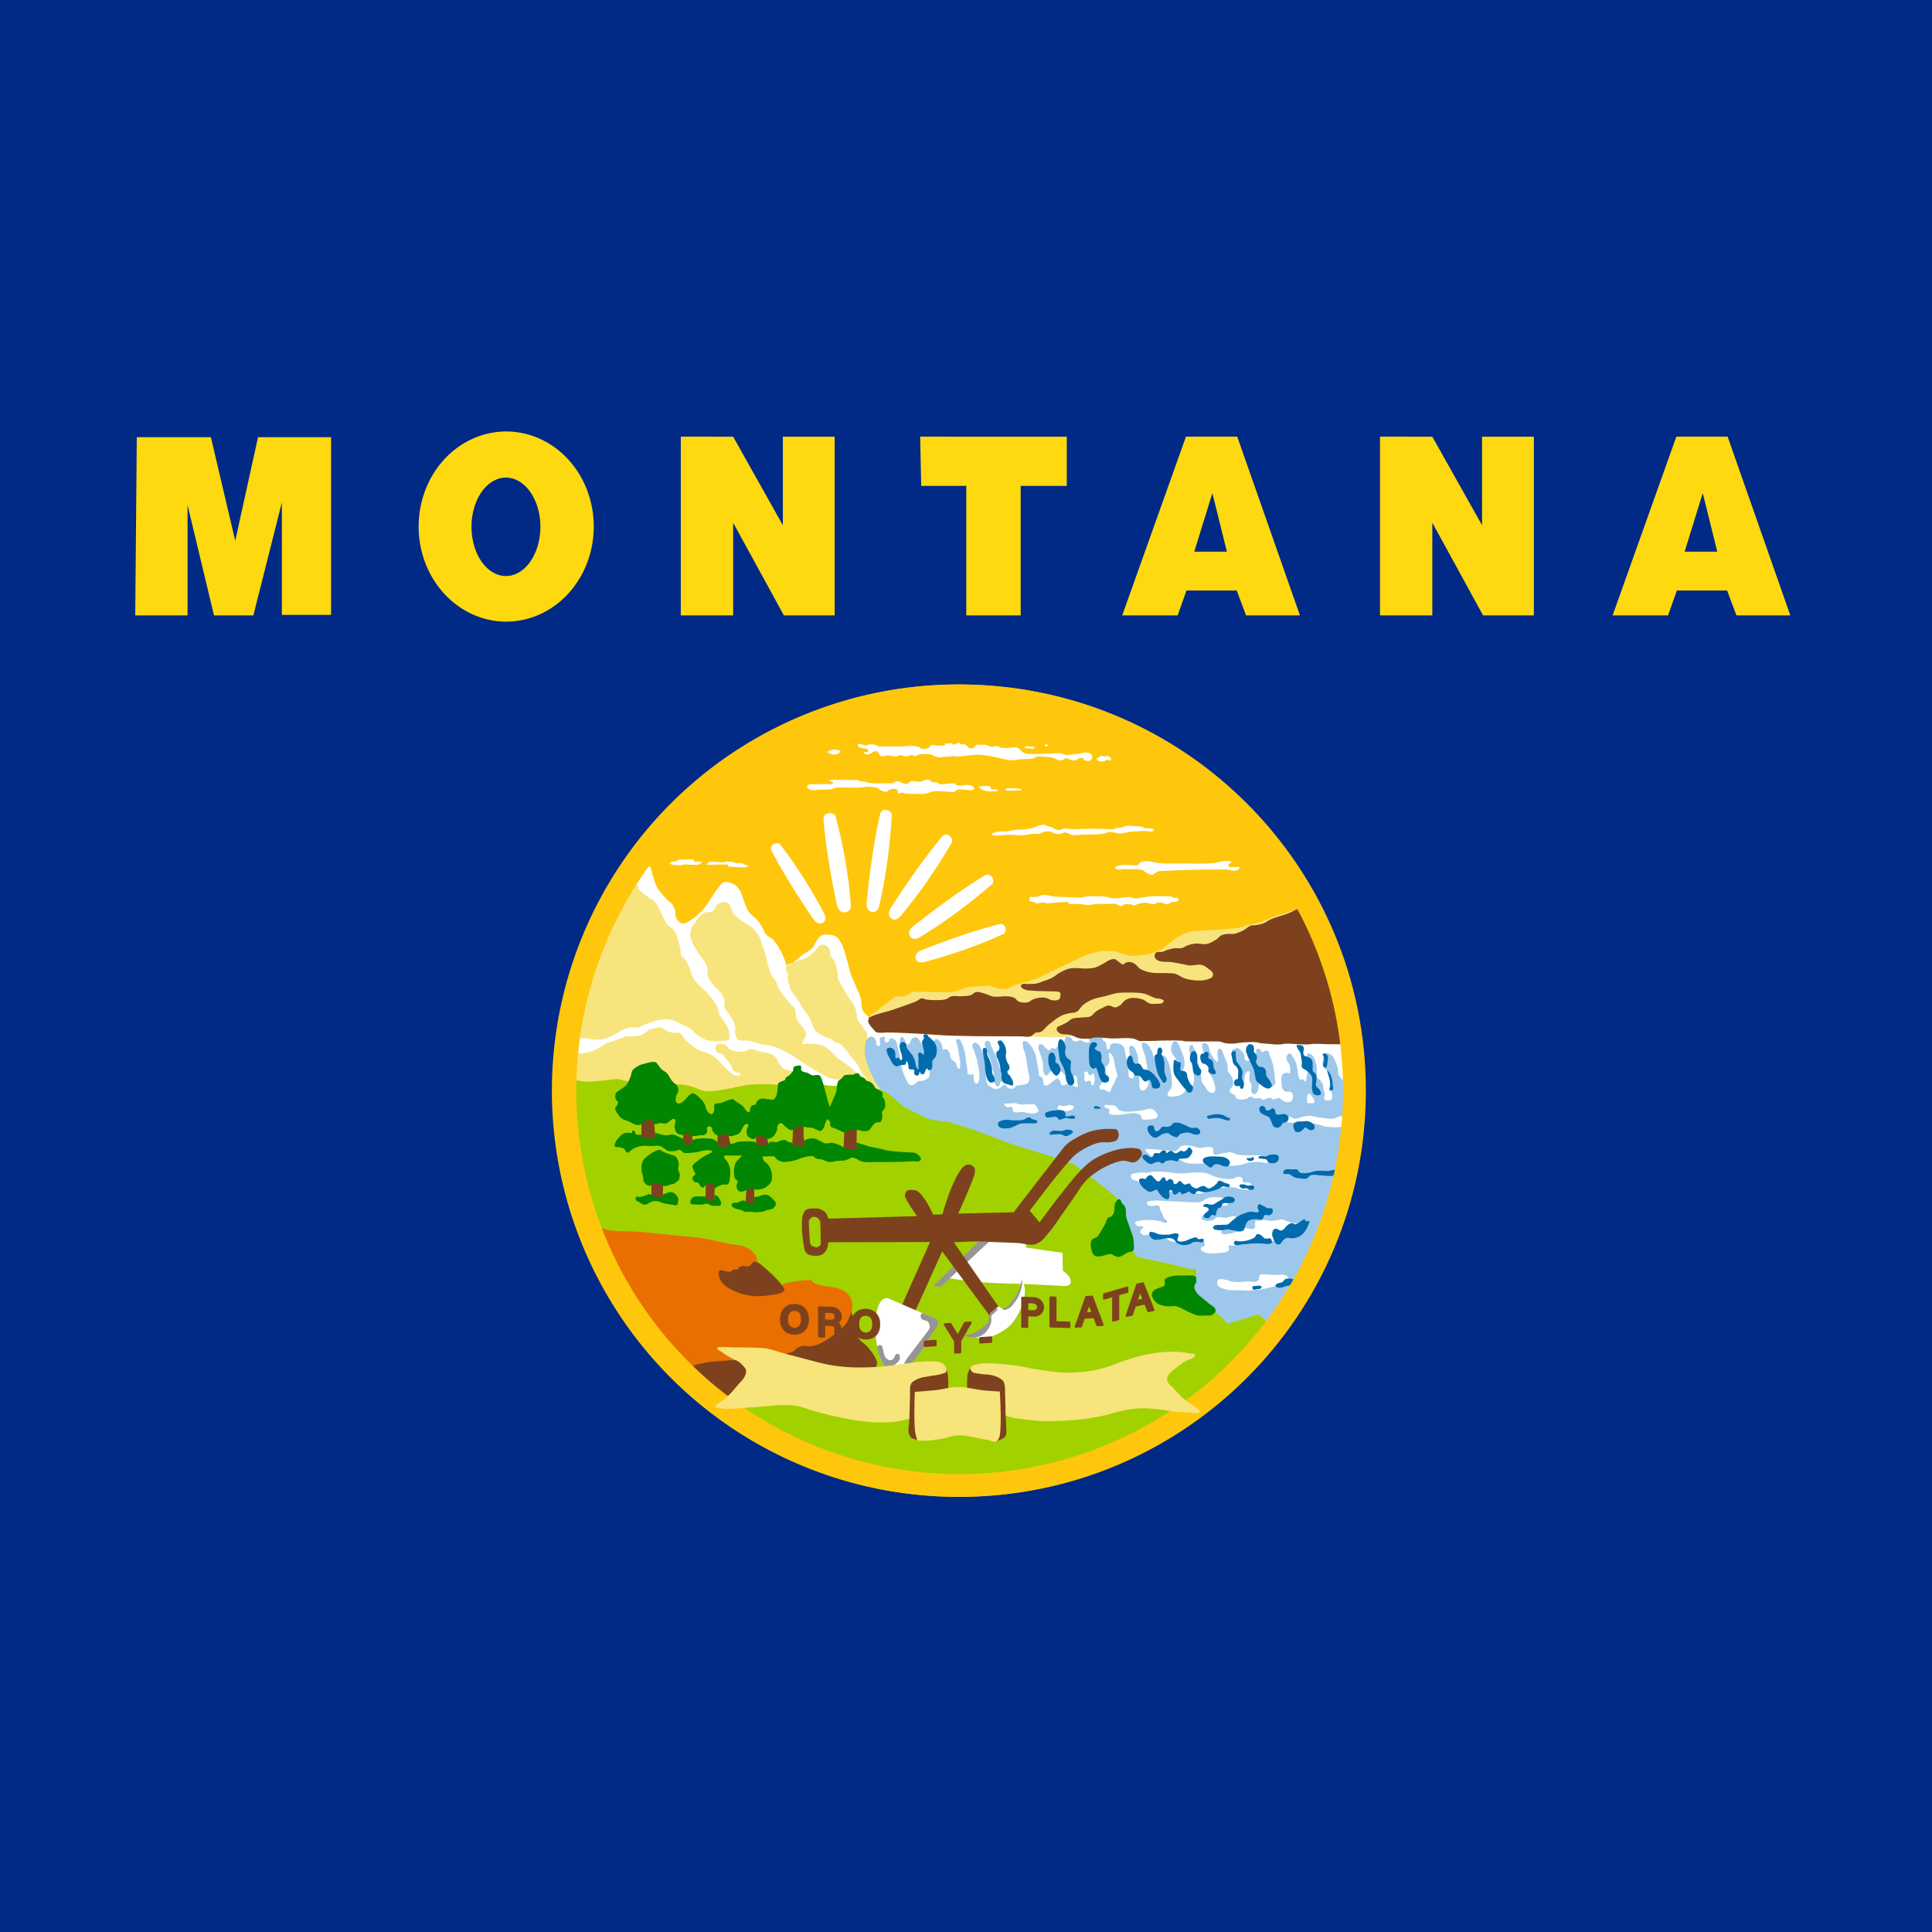 <svg xmlns="http://www.w3.org/2000/svg" width="300" height="300" fill="none"><path fill="#002A86" d="M0 300h300V0H0z"/><path fill="#FEC70B" d="M149.021 232.431c34.834 0 63.073-28.239 63.073-63.074s-28.239-63.073-63.073-63.073-63.074 28.239-63.074 63.073 28.239 63.074 63.074 63.074"/><path fill="#F7E47C" d="m98.789 135.409-6.087 9.841s-3.243 9.216-3.243 10.07c0 .853-1.194 10.865-1.194 10.865l.341 2.845 27.818 2.503 21.162-1.479-.91-1.138-1.024-1.877-.74-1.991-.455-2.845.626-1.422-3.299-7.964-3.527-6.884-3.414 2.56-1.365.853-.569.171-.853.228-1.821-.854s-1.593-3.413-1.763-3.641c-.171-.227-3.584-4.152-3.584-4.152l-2.674-2.105-2.901 2.617-1.707 1.422-1.479 1.138-4.608-5.632z"/><path fill="#fff" d="M98.22 137.514c-.512-.823.827-1.786 1.48-2.503.172-.191.38-.376.625-.455.162-.053.372-.098.512 0 .399.276.343.909.512 1.365.23.625.363 1.293.682 1.877.241.44.588.812.911 1.195q.379.445.796.853c.22.218.503.375.683.626.192.269.311.591.398.911.085.313-.013.668.114.966.164.385.428.771.796.967.168.09.382.092.569.057.292-.053.543-.243.797-.398a8.9 8.9 0 0 0 2.332-2.048c.402-.5.72-1.062 1.081-1.593.284-.417.536-.858.853-1.251.312-.387.568-.885 1.024-1.081.227-.098.499-.055.739 0 .431.097.851.293 1.195.569.264.211.46.502.626.796.318.565.434 1.222.682 1.821.193.462.341.954.626 1.365.414.594 1.091.965 1.536 1.536.272.348.461.755.683 1.138.175.301.28.65.512.91.28.314.724.444 1.024.739.338.333.61.731.853 1.138.462.772.838 1.599 1.138 2.446.052.148-.029.391.114.455.487.22.979-.44 1.422-.739.29-.196.522-.466.796-.683.607-.479 1.363-.787 1.877-1.365.232-.26.311-.626.512-.91.25-.351.471-.771.854-.968.339-.173.758-.143 1.138-.113.371.029.764.087 1.08.284.32.199.55.528.74.854.486.834.676 1.809.967 2.73.256.807.402 1.648.683 2.446.192.545.461 1.06.683 1.593.273.66.607 1.302.796 1.991.162.593.039 1.257.284 1.821.135.309.412.535.626.796.111.135.299.229.341.398.043.17-.132.339-.113.512.023.228.161.432.284.626.173.273.415.495.626.739.131.153.251.318.398.456.227.212.708.259.739.569.01.093-.146.127-.184.213-.049.109-.038.236-.043.355-.008.219.074.441.028.655-.017.082-.039.188-.113.227a.31.31 0 0 1-.327-.042c-.149-.129-.092-.384-.157-.569-.059-.171-.102-.356-.213-.498a.9.9 0 0 0-.37-.285c-.115-.046-.251-.077-.37-.042-.129.038-.187.305-.313.256-.231-.091-.009-.508-.099-.74-.105-.269-.338-.47-.498-.711-.118-.177-.222-.364-.341-.54-.244-.359-.629-.641-.768-1.053-.072-.211.023-.448-.014-.668a5.2 5.2 0 0 0-.456-1.394c-.272-.563-.709-1.031-1.038-1.564q-.506-.834-.967-1.692c-.163-.301-.374-.583-.469-.911-.076-.265-.031-.552-.071-.825a9 9 0 0 0-.214-1.024c-.085-.309-.161-.627-.312-.91-.141-.262-.425-.437-.541-.711-.073-.172-.046-.372-.085-.555-.049-.23-.051-.489-.185-.682-.153-.221-.408-.363-.654-.47a.9.9 0 0 0-.441-.085.95.95 0 0 0-.441.199c-.293.221-.448.584-.711.839-.349.339-.722.66-1.138.91-.235.142-.498.229-.754.327-.275.107-.564.176-.839.285-.431.172-.862.353-1.266.583-.145.083-.336.136-.412.285-.091.177-.036.404.014.597.046.176.214.306.256.484.065.272-.034.56-.014.838q.014.224.071.441c.038.147.109.283.157.427.088.268.117.557.242.811.218.445.593.795.867 1.209.372.56.682 1.159 1.052 1.72.275.418.617.791.868 1.223.226.389.376.817.569 1.223.14.296.218.631.426.882.305.368.738.615 1.152.853.269.155.565.258.854.37.187.073.397.094.569.199.162.101.248.301.412.399.162.096.366.097.54.17.159.067.317.14.456.242.247.184.449.424.654.654.423.478.785 1.006 1.18 1.508.269.342.577.656.811 1.024.159.25.254.537.398.796q.124.227.27.441c.137.197.3.375.441.569.054.074.206.15.157.228-.058.088-.218-.011-.314-.057-.203-.097-.321-.321-.511-.441-.176-.112-.398-.139-.569-.256-.23-.157-.388-.4-.598-.584a17 17 0 0 0-1.123-.881c-.287-.209-.594-.39-.882-.597-.184-.133-.371-.262-.54-.413-.363-.324-.64-.737-1.01-1.052-.351-.298-.715-.602-1.138-.782-.387-.166-.819-.206-1.237-.256-.377-.046-.759-.033-1.138-.043-.265-.007-.641.201-.796-.014-.114-.157.092-.378.17-.555.072-.161.213-.288.271-.455.07-.203.123-.428.085-.64-.061-.338-.291-.625-.484-.91-.242-.36-.647-.607-.839-.996-.185-.374-.177-.816-.27-1.223-.05-.223-.048-.467-.157-.668-.153-.287-.457-.464-.668-.711a25 25 0 0 1-1.436-1.849c-.194-.276-.401-.547-.541-.853-.103-.226-.107-.488-.213-.711-.192-.405-.553-.71-.754-1.11-.234-.466-.366-.978-.512-1.479-.178-.613-.252-1.253-.441-1.863-.14-.452-.355-.877-.512-1.323-.125-.356-.165-.746-.341-1.081a6 6 0 0 0-1.323-1.706c-.326-.289-.762-.424-1.123-.669a10 10 0 0 1-.996-.768c-.258-.229-.538-.449-.725-.739-.165-.257-.186-.584-.327-.853-.125-.239-.227-.526-.455-.669-.219-.137-.51-.127-.768-.113-.212.01-.421.063-.612.156-.162.081-.32.193-.426.341-.089.123-.076.299-.157.427-.126.201-.285.405-.497.512-.291.146-.653.044-.968.128a1.8 1.8 0 0 0-.483.199 2.6 2.6 0 0 0-.512.455c-.22.24-.394.518-.583.782-.151.211-.317.413-.441.64a4 4 0 0 0-.27.64c-.058.167-.131.335-.143.512a2.4 2.4 0 0 0 .114.825c.147.505.402.975.654 1.437.256.466.563.901.868 1.336.208.297.47.556.654.868a3 3 0 0 1 .384 1.138c.033.254-.004.513.029.767.025.193.051.391.128.569.154.362.407.676.654.981.261.324.59.587.868.896.198.221.403.438.568.683.135.201.266.411.341.64.061.182.077.378.086.569.011.247-.103.5-.043.74.067.264.278.468.427.697.182.28.393.54.569.824.139.226.277.455.384.697.119.271.233.549.284.839.032.178.004.361.015.541.017.304-.015.622.085.91.077.224.182.475.384.597.398.242.931.067 1.393.128.277.037.556.07.825.142.274.075.524.223.797.299.325.091.663.122.995.185.347.066.696.117 1.038.199.361.087.723.177 1.067.313.702.278 1.366.647 2.02 1.024.926.534 1.781 1.183 2.688 1.749.736.46 1.472.92 2.232 1.337.363.199.722.411 1.11.555.238.088.491.129.739.185.279.062.694-.075.839.17.033.056-.045.121-.057.185-.035.207.113.472-.026.629-.12.135-.354.085-.534.088a7 7 0 0 1-1.943-.248c-1.804-.487-5.032-2.196-5.162-2.19a1.57 1.57 0 0 1-.811-.199c-.321-.174-.581-.458-.796-.754-.161-.22-.199-.515-.356-.739-.183-.261-.401-.509-.668-.683-.272-.176-.598-.255-.911-.341-.334-.092-.686-.105-1.023-.185-.394-.093-.766-.279-1.167-.341-.201-.032-.412-.06-.611-.014-.234.053-.406.276-.64.327-.492.106-1.014.024-1.507-.071-.326-.063-.665-.142-.939-.327-.203-.138-.279-.421-.484-.555a1.4 1.4 0 0 0-.626-.199c-.232-.024-.489-.036-.696.071a.6.6 0 0 0-.299.341c-.058.187.004.399.071.584.045.122.108.25.213.327.183.131.464.05.654.17.256.162.39.464.584.697.213.256.445.497.639.768.154.212.31.428.413.669.052.121.032.27.1.383a.8.8 0 0 0 .27.256c.146.09.322.114.483.171.133.047.303.038.399.142.049.054.092.149.057.214-.068.122-.26.118-.399.128a1.2 1.2 0 0 1-.569-.1c-.464-.209-.816-.612-1.194-.953-.296-.267-.559-.57-.839-.853-.34-.343-.638-.735-1.024-1.024-.307-.231-.659-.399-1.01-.555-.477-.212-1.013-.277-1.479-.512-.369-.185-.694-.449-1.024-.697-.345-.259-.703-.508-.996-.824-.268-.29-.381-.712-.682-.968a1.05 1.05 0 0 0-.469-.227c-.271-.053-.553.097-.826.057-.406-.061-.777-.27-1.151-.441-.265-.121-.482-.361-.768-.412-.236-.043-.477.049-.712.099-.303.064-.611.13-.896.256-.479.211-.855.619-1.336.825a2.8 2.8 0 0 1-.711.185c-.334.044-.674.003-1.01.014-.27.009-.549-.024-.811.043-.117.03-.215.11-.327.156-.497.206-1.015.359-1.522.541-.341.122-.694.218-1.023.369-.342.157-.652.375-.982.555-.367.2-.723.424-1.11.583a4.5 4.5 0 0 1-.88.27c-.491.093-.996.149-1.494.114-.218-.016-.508.032-.64-.142-.432-.573-.39-1.651.128-2.148.338-.325.939-.043 1.408-.028.841.027 1.679.294 2.517.213.535-.052 1.053-.238 1.55-.441.68-.277 1.26-.764 1.934-1.052.39-.166.792-.317 1.21-.384.402-.065.823.069 1.222-.015.514-.106.957-.433 1.451-.611.619-.223 1.241-.47 1.891-.569.567-.086 1.158-.123 1.721-.014s1.069.419 1.593.654c.505.226 1.04.408 1.493.726.33.23.548.595.868.839.455.345.945.663 1.479.867.38.145.79.209 1.195.242a8 8 0 0 0 1.607-.057c.25-.031.559.02.739-.156.178-.174.157-.478.171-.726a1.9 1.9 0 0 0-.071-.597c-.094-.344-.258-.667-.427-.981-.318-.593-.814-1.082-1.095-1.693-.153-.332-.171-.714-.313-1.052a5.6 5.6 0 0 0-.512-.924 10 10 0 0 0-.853-1.096c-.633-.72-1.432-1.29-2.019-2.048a4.3 4.3 0 0 1-.513-.853c-.12-.263-.168-.554-.27-.825q-.176-.479-.398-.938c-.132-.269-.257-.547-.441-.782-.161-.207-.448-.31-.569-.541-.146-.281-.079-.629-.142-.939-.145-.714-.279-1.438-.54-2.119-.121-.315-.262-.63-.47-.896-.301-.387-.793-.595-1.095-.981-.306-.393-.47-.879-.697-1.323-.228-.448-.418-.915-.668-1.351-.159-.276-.304-.569-.526-.796-.331-.339-.793-.52-1.166-.811-.442-.345-.94-.652-1.266-1.109-.131-.184-.064-.508-.256-.626-.215-.132-.621.271-.754.057"/><path fill="#9DC8EB" d="m135.88 160.667-.854.228s-.401.461-.512.739c-.184.464-.225.981-.227 1.479a5.8 5.8 0 0 0 .227 1.593c.326 1.171 1.423 3.357 1.423 3.357l1.592 2.218 4.039 3.811 21.731 7.396 7.054 5.177 4.608 7.907 4.323 2.617 4.893.683.512 6.371s4.608 2.048 5.518 2.276 3.754.284 3.754.284l3.812-1.251 6.315-10.411 3.64-10.354 1.65-12.685.853-7.168-.565-4.196s-68.496-.355-68.78-.355-5.006.284-5.006.284"/><path fill="#A2D100" d="M88.981 167.644s1.387.287 2.091.322c.51.025 1.02-.043 1.529-.081.564-.041 1.126-.107 1.69-.16.563-.054 1.124-.2 1.689-.161.467.032.908.231 1.368.322 1.332.263 2.666.563 4.022.643 1.313.077 2.629-.238 3.942-.161.678.04 1.353.157 2.011.322.716.179 1.36.631 2.093.724.987.126 1.989-.109 2.976-.241 1.298-.174 2.559-.588 3.862-.724 1.146-.12 2.306-.123 3.459-.081 1.104.041 2.194.299 3.299.322 1.449.03 2.894-.257 4.344-.242.699.008 1.392.163 2.092.162 1.318-.004 2.628-.43 3.942-.322.661.054 1.294.294 1.93.482.789.235 2.334.805 2.334.805l2.654 2.252s2.897 1.529 3.701 1.851 3.379.563 3.379.563l4.023 1.287 5.55 2.092s7 2.172 7.483 2.333 2.252.805 2.252.805 4.586 3.459 5.069 3.861q.84.69 1.689 1.368l2.575 8.528.643.724s3.701.724 4.345.885 4.022.965 4.022.965.724-.241.724.161-.081 1.287-.081 1.287l-.482 1.69 3.218 3.218 1.528 1.367.644.724 2.816-.804 1.77-.563h.402l1.931 1.931-9.413 11.343s-13.757 8.528-14.079 8.528c-.321 0-13.837 4.908-16.01 4.827-2.172-.081-16.17.161-16.492.161s-22.446-7.401-22.446-7.401l-15.607-12.792-12.631-19.872-2.574-12.952-.242-9.332z"/><path fill="#FFD90F" d="M78.603 67a12.7 12.7 0 0 0-5.203 1.124 13.6 13.6 0 0 0-4.412 3.2 14.9 14.9 0 0 0-2.947 4.79 15.9 15.9 0 0 0-1.035 5.649c0 1.939.352 3.858 1.035 5.65a14.9 14.9 0 0 0 2.948 4.789 13.6 13.6 0 0 0 4.41 3.2 12.7 12.7 0 0 0 5.204 1.124 12.7 12.7 0 0 0 5.203-1.124 13.6 13.6 0 0 0 4.41-3.2 14.9 14.9 0 0 0 2.948-4.79 15.9 15.9 0 0 0 1.035-5.649c0-1.939-.351-3.858-1.035-5.65a14.9 14.9 0 0 0-2.947-4.789 13.6 13.6 0 0 0-4.411-3.2A12.7 12.7 0 0 0 78.603 67m27.112.804V95.56h8.126v-14.4l7.883 14.4h7.884V67.804h-8.044v13.758l-7.723-13.758zm37.168 0 .161 7.643h6.999V95.56h8.448V75.447h7.159v-7.642zm41.272 0-9.897 27.756h8.609l1.368-3.862h7.804l1.448 3.862h8.367l-9.735-27.756zm30.129 0V95.56h8.124v-14.4l7.885 14.4h7.884V67.804h-8.045v13.758l-7.724-13.758zm46.017 0-9.896 27.756h8.609l1.368-3.862h7.803l1.448 3.862H278l-9.735-27.756zm-239.06.08L21 95.56h8.125V78.424l4.103 17.136h6.114l4.425-17.538V95.48h7.643V67.885H40.067l-3.54 16.09-3.781-16.09zm57.321 6.276c.703 0 1.399.198 2.048.582s1.239.947 1.736 1.656c.496.71.89 1.553 1.16 2.48.268.927.407 1.921.407 2.925a10.6 10.6 0 0 1-.407 2.925 8.4 8.4 0 0 1-1.16 2.48c-.497.709-1.087 1.272-1.736 1.656a4 4 0 0 1-2.048.582c-1.418 0-2.78-.806-3.782-2.239-1.004-1.433-1.567-3.377-1.567-5.404s.563-3.971 1.567-5.404c1.003-1.434 2.364-2.239 3.782-2.239m109.695 2.413 2.254 9.091h-5.069zm76.147 0 2.253 9.091h-5.069z"/><path fill="#fff" d="m153.8 192.581-6.344 5.916s1.269.205 1.906.284c1.23.154 2.462.285 3.698.37 1.95.136 3.906.145 5.86.228 1.83.078 5.489.256 5.489.256s1.006.161 1.45-.028c.161-.069.315-.205.37-.37.089-.263-.001-.572-.113-.825-.126-.283-.378-.493-.598-.711a6 6 0 0 0-.483-.399l-.057-2.759-5.661-.824v-.996l-5.432-.313z"/><path fill="#969496" d="m152.416 192.332-7.512 7.382 1.217.04 7.743-7.23z"/><path fill="#E86F00" d="M91.565 189.85s1.697.866 2.616 1.081c1.647.385 3.378.198 5.063.342 1.671.141 3.338.339 5.006.511 1.631.169 3.272.262 4.893.512 1.396.217 2.766.579 4.152.854.796.157 1.636.157 2.39.455.396.156.755.408 1.081.683.194.164.383.348.512.569.151.259.242.556.284.853.076.526-.057 1.593-.057 1.593s2.008 2.138 3.357 2.332c.356.051.675-.251 1.024-.342a19 19 0 0 1 2.161-.398c.453-.06.91-.094 1.366-.114.189-.007.397-.08.569 0 .134.063.161.26.284.342.528.354 1.202.42 1.82.569.655.157 1.353.127 1.991.341.506.17 1.022.385 1.422.739.276.244.477.574.626.911.134.303.205.637.228.967.029.418-.087.833-.114 1.251-.102 1.61-.171 4.836-.171 4.836l-10.524 4.323-11.377 1.764-3.357-.739-6.2-7.168-5.69-8.249-3.014-7.509z"/><path fill="#fff" d="M136.343 159.418c-.156.012-.345-.007-.459.101-.253.238-.429.689-.282 1.005.181.386.75.434 1.167.523.197.042.461-.142.603 0 .124.123-.061.36 0 .523.051.134.141.3.282.322.155.025.305-.119.403-.241.079-.099.009-.299.12-.362.225-.13.567-.009.764.161.38.326.389.925.524 1.407.286 1.026.31 2.114.603 3.138.133.47.297.935.523 1.368.209.402.349.942.764 1.126.173.077.389-.005.563-.081.253-.11.386-.422.644-.522.2-.078.435.009.643-.04.199-.048.383-.146.563-.242.155-.082.344-.137.443-.282.122-.18.112-.425.121-.644.013-.363.2-.914-.121-1.086-.36-.191-.721.383-1.086.564-.226.112-.443.394-.684.321-.748-.227-.778-1.357-1.207-2.01-.417-.635-1.043-1.147-1.328-1.851-.137-.339-.224-.726-.161-1.086.035-.195.087-.489.282-.523.178-.031.289.222.403.362.203.252.164.784.482.845.169.031.297-.187.402-.322.119-.151.102-.392.242-.523.188-.177.471-.335.724-.282.26.055.394.36.563.564.197.237.229.67.523.764.259.082.516-.172.765-.282.318-.141.661-.256.924-.482.095-.082.108-.251.222-.302.067-.03.153-.008.222.02.232.096.439.276.582.483.129.186.148.429.222.643.053.155.022.376.16.463.149.093.358-.119.524-.06.089.031.14.127.2.201.116.143.24.289.302.462.06.165.01.355.06.523.043.144.109.284.202.403.179.228.501.322.663.562.12.176.094.422.202.604.075.126.158.355.301.322.199-.046.163-.381.181-.584.054-.605-.133-1.208-.221-1.81q-.09-.595-.202-1.187c-.055-.295-.287-.603-.18-.884.036-.094.143-.161.241-.181a.33.33 0 0 1 .261.06c.189.143.245.407.343.623.187.416.353.845.462 1.288.117.474.129.966.202 1.448.068.457.154.911.22 1.368.031.214-.058.477.081.643.085.103.25.1.382.121.152.023.351-.107.463 0 .116.111-.008.324.02.483.046.263.065.562.242.764.073.083.193.17.301.14.148-.04.22-.233.261-.381.26-.939-.014-1.958-.181-2.917-.103-.592-.331-1.154-.502-1.729-.099-.33-.394-.655-.302-.986a.53.53 0 0 1 .402-.362c.178-.024.352.117.482.241.258.244.372.605.524.926.143.305.282.617.362.945.228.937.193 1.92.322 2.876.062.464.018.965.221 1.387.086.18.235.333.402.443.074.049.182.033.253.088.023.018.027.053.049.073.123.11.28.193.442.221.173.031.357-.002.523-.06.037-.013.062-.063.101-.064.03 0 .05.046.08.044.177-.014.278-.22.423-.322.15-.106.281-.33.462-.302.137.022.157.231.261.322.178.154.372.324.604.363.19.031.392-.034.564-.121.16-.083.239-.284.401-.363.147-.07.323-.048.483-.08.392-.08.844-.045 1.167-.282a.84.84 0 0 0 .301-.502c.114-.55-.139-1.114-.221-1.669-.11-.74-.202-1.483-.362-2.213-.108-.49-.35-.95-.402-1.448-.023-.221-.108-.499.04-.663.082-.091.242-.086.362-.061.189.04.339.191.483.321.212.192.39.422.543.664.218.345.396.718.522 1.106.167.513.201 1.059.302 1.589.073.382.163.761.222 1.146.027.174-.033.374.06.524.059.095.196.109.282.181.098.082.202.168.262.282.075.145.069.321.1.482.029.154-.027.348.081.463.117.125.332.151.501.121.224-.042.38-.25.564-.383.178-.129.336-.285.523-.402.165-.103.328-.251.523-.262a.25.25 0 0 1 .161.061c.14.11.224.281.302.442.058.12.027.286.121.382.104.107.274.15.423.145.138-.006.246-.132.381-.165.183-.045.379-.079.563-.04.237.05.411.271.643.342.181.055.433.196.564.06.098-.102-.044-.281-.061-.422-.034-.294-.008-.598-.08-.885-.038-.148-.041-.362-.181-.423-.125-.053-.251.11-.383.141-.184.043-.377.096-.563.061-.238-.047-.41-.275-.643-.342-.084-.024-.19.032-.259-.02-.063-.048-.03-.163-.083-.222-.19-.212-.485-.327-.764-.381a1.96 1.96 0 0 0-1.086.08c-.128.051-.226.162-.322.261-.108.109-.146.291-.282.362-.095.05-.229.074-.322.02-.212-.124-.261-.425-.321-.663-.106-.417.013-.865-.061-1.288-.086-.497-.307-.962-.442-1.448-.097-.346-.327-.692-.262-1.046.03-.161.124-.357.282-.402.147-.042.296.095.422.181.205.138.324.377.523.523.152.112.316.29.503.262.159-.025.188-.295.342-.343.17-.052.355.161.522.101.198-.07.314-.293.403-.483.095-.203-.055-.522.121-.663.126-.101.322.008.483.02.127.009.273.108.381.04.151-.094.104-.342.181-.503.045-.092.067-.222.162-.261.236-.098.531.04.744.181.168.111.183.39.361.483.191.099.432.052.644.02.141-.022.26-.145.403-.141.195.005.352.177.542.221.282.066.672.275.866.061.105-.117-.044-.311-.081-.463-.085-.355-.031-.826-.322-1.046-1.391-1.051-3.485-.083-5.229-.121-5.202-.11-10.406-.152-15.608-.301a509 509 0 0 1-10.559-.403c-.33-.016-.66-.086-.989-.06m16.898 2.193a.5.5 0 0 1 .363.121c.195.177.212.483.321.723.244.538.53 1.058.744 1.609.209.537.361 1.096.523 1.649.174.593.401 1.178.483 1.79.017.128.11.316.002.387-.031.021-.066-.051-.102-.045-.102.02-.163.135-.222.221-.106.157-.081.396-.221.523-.083.076-.215.136-.322.101-.16-.052-.194-.273-.301-.403-.051-.061-.132-.103-.162-.178-.126-.318.018-.687-.019-1.028a13.5 13.5 0 0 0-.463-2.272c-.236-.814-.776-1.537-.905-2.375-.034-.225-.079-.488.041-.683a.33.33 0 0 1 .24-.14m37.049-1.267c-4.017-.029-8.033.002-12.048.04-2.153.02-4.58-.955-6.457.1-.318.178-.628.563-.583.925.027.222.376.267.483.463.104.192.055.435.121.643.048.155.047.393.201.443.116.038.252-.08.322-.181.08-.118-.004-.295.06-.423a.6.6 0 0 1 .281-.281c.335-.139.735-.087 1.087 0 .169.041.321.138.462.241a1 1 0 0 1 .281.282c.139.246.136.549.202.825l.161.683c.054.235.119.467.161.704.066.38.095.765.14 1.147.021.174.033.349.061.522.047.285-.029.648.181.845.133.125.394.189.542.081.198-.144.127-.48.121-.725-.017-.692-.313-1.35-.442-2.03-.094-.494-.216-.987-.241-1.489-.011-.221-.112-.502.04-.664.111-.118.329-.113.482-.06.099.034.165.133.222.221.299.464.479 1.007.583 1.549.059.303.004.617.02.925.038.705.142 1.406.182 2.112.027.489-.058.988.04 1.468.04.198.056.446.22.563.126.09.321.081.463.021.289-.123.499-.417.624-.705.11-.253.083-.548.081-.824-.009-.864-.181-1.719-.303-2.575-.051-.363-.093-.729-.181-1.086-.118-.479-.371-.922-.462-1.407-.044-.232-.181-.517-.041-.705.071-.094.226-.092.343-.079a.86.86 0 0 1 .462.22c.317.279.481.696.684 1.066.162.298.118.776.422.925.316.155.675-.245 1.026-.241.215.002.451.033.623.161.197.145.277.404.383.624.136.282.239.582.321.885.146.539.251 1.092.302 1.649.047.514.118 1.046 0 1.548-.045.19-.165.354-.261.523-.104.181-.309.318-.342.523-.021.13.001.296.101.382.189.163.494.089.743.081.354-.012.722-.039 1.046-.181.364-.159.672-.437.946-.724.129-.136.309-.275.322-.463.085-1.238-1.315-2.135-1.69-3.318-.1-.317-.033-.672-.14-.986-.172-.503-.683-.866-.785-1.387-.062-.313.037-.64.121-.946.04-.148.07-.316.181-.422.093-.09.233-.158.362-.141.156.021.279.161.382.281.094.109.14.252.2.382.135.289.25.587.363.886.137.365.308.723.382 1.106.076.388.104.793.06 1.186-.035.325-.302.621-.261.946.104.827.473 1.857 1.247 2.172.09.037.212-.012.281-.081.189-.187.196-.5.222-.764.051-.529-.075-1.061-.141-1.589-.094-.741-.236-1.476-.362-2.213-.071-.415-.258-.826-.222-1.246.014-.157.049-.333.162-.443.06-.059.162-.111.241-.081.216.084.239.397.342.604.158.321.322.643.422.986.138.469.139.969.242 1.448.093.433.255.851.341 1.287.059.299.076.604.121.905.03.202.02.416.1.603.093.216.283.376.423.564.235.314.365.747.704.945.187.108.442.158.643.08a.44.44 0 0 0 .242-.281c.141-.496-.098-1.033-.242-1.528-.131-.456-.425-.854-.563-1.308-.097-.32-.094-.663-.181-.986-.16-.591-.429-1.148-.623-1.729-.109-.326-.242-.648-.302-.986-.042-.238-.167-.518-.04-.724.061-.1.205-.146.322-.141.183.008.364.122.483.261.3.352.254.895.462 1.308.2.397.442.781.744 1.107.082.087.168.253.283.221.109-.031.103-.208.119-.322.054-.373-.15-.756-.079-1.126.04-.212.076-.514.28-.584.114-.039.24.075.323.162.238.249.292.624.422.944.191.47.415.933.523 1.428.071.323-.041.68.08.986.059.151.21.248.302.382.135.199.278.398.362.624.086.23.133.478.141.723.006.203.004.42-.081.604-.075.164-.3.233-.362.402-.069.19-.088.434.02.603.065.101.219.1.323.161.14.084.302.152.402.282.073.096.024.27.121.342.477.359 1.221.285 1.789.101.131-.043.19-.219.322-.262.121-.039.257-.007.382.02.212.047.388.218.604.242.162.017.319-.081.482-.08a.8.8 0 0 1 .342.06c.095.044.139.179.242.201.251.055.493-.147.744-.201.159-.035.322-.114.482-.081.133.028.209.197.342.222.229.043.456-.091.684-.141.114-.026.228-.11.342-.081.157.04.227.235.362.322.235.151.485.326.764.341.288.017.653-.029.825-.26.233-.312.214-.83.02-1.167-.061-.107-.203-.147-.322-.182-.238-.069-.519.067-.743-.04-.18-.085-.314-.264-.403-.442-.13-.262-.15-.572-.161-.865-.017-.445-.124-.97.141-1.327.143-.193.425-.249.663-.283.153-.02.331.147.458.06.097-.066.076-.223.085-.34a2.5 2.5 0 0 0-.08-.845c-.108-.4-.516-.713-.523-1.127a.87.87 0 0 1 .261-.623c.083-.08.211-.148.323-.121.156.039.229.23.321.362.252.362.477.751.623 1.166.132.374.153.778.222 1.168.058.327.037.676.161.985.057.143.123.313.261.383.15.075.35-.087.504-.021.121.053.13.331.26.302.239-.052.146-.466.202-.704.05-.213.103-.426.12-.644.054-.655-.006-1.314-.04-1.971-.013-.242-.148-.498-.06-.724.049-.129.166-.256.301-.282.163-.031.338.074.463.181.283.243.426.62.563.966.132.333.205.69.242 1.046.031.306-.024.616-.021.925.002.147-.036.306.021.442.113.277.432.419.603.665.15.216.279.453.362.703.089.264.086.552.141.825.04.196.122.384.14.583.024.254-.21.574-.04.765.228.255.743.252 1.026.06.141-.095.147-.314.162-.483.029-.351-.119-.696-.162-1.046-.063-.521-.025-1.056-.14-1.569-.111-.488-.271-.975-.524-1.407-.146-.251-.46-.393-.562-.665-.147-.388-.135-.846-.02-1.246.088-.308.223-.691.522-.805.143-.055.303.057.443.121.176.08.354.177.482.322.276.309.405.723.563 1.105q.166.391.262.805c.072.33-.003.692.121 1.006.053.138.158.254.261.362.201.211.416.657.684.543 1.76-.748 1.289-3.951.543-5.712-.302-.712-1.083-1.186-1.81-1.448-5.406-1.949-11.49-.261-17.237-.301zm1.568 2.453c.169-.264.636.13.885.322.084.065.12.175.181.262.094.134.215.252.282.401.121.271-.033.685.201.866.196.151.505.046.744-.021.341-.094.751-.214.925-.523.119-.21-.044-.484-.02-.723.018-.172-.025-.41.12-.503.149-.097.376 0 .523.1.125.085.099.334.242.382.183.062.351-.184.543-.201.149-.013.327-.014.442.081.172.142.166.413.242.623.171.472.366.939.483 1.428.164.692.234 1.404.302 2.112.026.287.173.609.04.865-.187.357-.625.684-1.027.644-.193-.02-.244-.324-.421-.403-.32-.143-.776-.302-1.047-.081-.172.142-.01.453-.081.664-.08.242-.188.498-.381.664-.098.084-.236.169-.362.141-.162-.037-.281-.208-.342-.363-.084-.211.004-.455 0-.683-.003-.168.028-.342-.02-.503-.056-.187-.25-.314-.302-.502-.077-.278.004-.577 0-.866-.003-.208.148-.5-.02-.622-.119-.087-.309.026-.422.119-.15.125-.201.338-.262.523-.086.266-.033.568-.141.826-.044.106-.087.297-.201.28-.329-.048-.23-.624-.322-.945-.218-.76-.292-1.561-.542-2.312-.206-.619-1.012-1.179-.785-1.79.07-.189.51-.064.543-.262"/><path fill="#F7E47C" d="M202.096 140.87s-2.446.91-2.73.967c-.285.057-2.048.683-2.048.683l-1.479.626-2.333.569s-1.194.398-1.479.398c-.284 0-3.015.284-3.015.284s-1.764.057-1.991.057-1.991.114-2.389.228c-.399.114-2.048.967-2.048.967l-2.048 1.65s-1.934.853-2.276.91-2.332.228-2.673.228-2.333-.683-2.333-.683l-2.048-.114s-1.251.228-2.105.512c-.853.285-4.607 2.105-4.607 2.105l-3.414 1.65s-1.479.569-1.877.625-1.251.285-1.251.285l-1.65.739h-1.024l-1.764-.512-3.128.228-2.276.739-2.048.057-2.332-.057h-1.991l-1.252.683-1.479.057-1.479 1.138-1.82 1.422s-.626.227-.626.455c0 .227-.114.626.284.853.399.228 21.561 2.219 21.561 2.219s3.868.17 4.266.17 2.389.057 2.389.057 1.366-.057 1.593-.057c.228 0 1.422-.113 1.422-.113s2.276-.342 3.414-.399 22.129-4.494 22.129-4.494l7.68-6.257 1.991-6.258z"/><path fill="#7D421D" d="M202.377 140.613s-1.396.804-2.133 1.126c-.964.421-2.018.613-2.977 1.045-.35.158-.648.424-1.005.564-.424.167-.877.254-1.327.322-.213.032-.439-.024-.644.04-.494.155-.862.578-1.328.804-.412.2-.837.395-1.287.483-.407.081-.835-.019-1.246.041-.261.037-.53.083-.765.201-.307.154-.514.459-.804.643-.442.278-.898.573-1.408.684-.629.138-1.292-.112-1.931-.04a5.2 5.2 0 0 0-1.126.282c-.306.106-.571.327-.886.401-.379.089-.78-.01-1.166.04a7 7 0 0 0-1.046.242c-.301.089-.576.267-.885.322-.211.037-.436-.054-.643 0-.134.034-.285.087-.363.202a.78.78 0 0 0-.08.642c.06.19.226.35.402.443.695.366 1.558.199 2.333.322.525.083 1.047.183 1.569.282.336.064.665.171 1.005.201.695.062 1.42-.225 2.092-.04.32.087.583.32.846.522.263.203.592.38.723.684.069.161.086.371 0 .523-.154.272-.507.385-.804.482-.55.181-1.151.186-1.73.162a7 7 0 0 1-1.81-.322c-.538-.172-.983-.581-1.529-.724-.377-.098-.777-.058-1.166-.08-.898-.052-1.814.056-2.695-.121-.532-.108-1.064-.283-1.529-.564-.324-.196-.524-.561-.845-.763-.208-.132-.439-.249-.683-.283a1.5 1.5 0 0 0-.644.081c-.177.06-.297.284-.483.282-.283-.003-.484-.292-.724-.443-.189-.118-.345-.316-.563-.362-.253-.053-.521.035-.764.121-.306.108-.558.332-.845.483-.462.243-.909.531-1.408.683-.376.114-.775.134-1.166.161-.923.063-1.868-.179-2.776 0-.555.109-1.07.379-1.569.644-.427.227-.778.581-1.206.804-.46.239-.96.391-1.449.564-.331.117-.66.257-1.006.322-.435.081-.884.057-1.327.08-.295.016-.637-.121-.885.041-.1.065-.182.203-.161.32.04.215.287.348.484.443.464.224 1.015.193 1.528.242.788.075 1.582.044 2.373.081.47.021.95-.028 1.408.08.099.023.222.037.282.121.109.153.066.376.04.562-.022.155-.043.34-.162.443-.248.215-.636.22-.964.201-.424-.024-.789-.334-1.208-.403a3.3 3.3 0 0 0-.965 0 4 4 0 0 0-1.006.283c-.243.103-.426.342-.684.402-.498.115-1.06.085-1.528-.121-.235-.103-.339-.399-.563-.523-.267-.149-.582-.201-.885-.242-.838-.112-1.702.145-2.534 0-.351-.061-.668-.251-1.006-.361-.319-.104-.635-.223-.965-.282-.199-.035-.407-.085-.603-.04-.316.073-.538.38-.845.482-.437.143-.91.129-1.368.161-.562.04-1.146-.107-1.69.041-.266.071-.46.32-.723.402-.528.164-1.097.155-1.65.161-.537.006-1.081-.015-1.609-.121-.166-.033-.313-.173-.483-.161-.359.026-.636.338-.965.483-.342.151-.696.274-1.046.403-.88.322-1.769.619-2.655.924-1.218.421-2.548.595-3.66 1.247-.156.092-.376.184-.403.363-.086.589.476 1.137.926 1.528.231.201.544.301.844.362.565.116 1.154-.011 1.731 0 1.381.027 2.762.092 4.143.16 1.784.089 3.564.259 5.349.323 3.685.13 7.375.1 11.062.12.497.003 1.016.149 1.489 0 .312-.098.5-.44.804-.563.239-.096.532-.009.765-.121.488-.232.783-.748 1.206-1.086.654-.522 1.301-1.078 2.052-1.448.365-.18.772-.26 1.166-.361.385-.099.819-.05 1.167-.242.439-.243.648-.778 1.045-1.087a6.2 6.2 0 0 1 1.488-.844c.655-.264 1.369-.345 2.052-.523.551-.144 1.087-.355 1.65-.442.583-.091 1.179-.085 1.77-.081.8.007 1.614-.02 2.396.149.671.146 1.262.555 1.925.734.267.073.563.03.818.137.141.058.342.118.371.268.025.124-.096.252-.201.321-.215.143-.506.105-.764.121-.401.025-.819.071-1.206-.04s-.666-.475-1.047-.604c-.589-.199-1.233-.317-1.85-.241-.329.04-.648.181-.925.362-.302.197-.465.563-.764.764-.229.154-.489.303-.765.322-.36.024-.685-.303-1.045-.282-.361.021-.68.249-1.007.403a6 6 0 0 0-.884.483c-.336.233-.552.637-.925.804-.395.176-.858.106-1.287.161-.51.065-1.048.017-1.529.201-.288.11-.5.365-.764.523-.325.194-.669.351-1.006.523-.187.095-.446.107-.563.281a.55.55 0 0 0-.041.483c.096.237.345.4.578.504.362.162.789.085 1.181.145.139.021.279.037.414.075.429.121.811.39 1.247.483.486.104.992.109 1.488.08.359-.021.706-.162 1.065-.182.844-.048 1.687.114 2.532.142 1.131.038 2.279-.159 3.393.035.368.064.683.365 1.056.367 2.297.019 4.263-.164 6.596-.04.086.005.144.072.229.076 1.826.076 3.517.018 5.298.026.391.002.716.222 1.084.279.363.057.733.074 1.1.064s.732-.085 1.098-.123c.282-.029.563-.067.845-.08.603-.029 1.21-.066 1.81 0 .154.017.302.077.455.101.572.091 1.153.106 1.729.162.252.023.502.064.755.072.296.01.592-.003.887-.028.268-.022.554-.108.8-.107 1.152.007 2.334.169 3.5.117.194-.009.384-.061.578-.071.838-.044 1.68.038 2.519.046.832.008 2.494.003 2.494.003s.18-3.708-.121-5.525c-.552-3.33-1.754-6.54-3.057-9.654-.72-1.721-1.771-3.284-2.614-4.948q-.348-.7-.683-1.407M99.761 173.397l-.161.763-.006 2.805 2.138-.069v-.523s-.04-.524-.06-.765l-.181-2.212zm25.101.12-1.69 1.247-.161 3.298 2.051.172s-.176-.997-.241-1.498c-.017-.134-.036-.268-.04-.403-.034-.938.08-2.816.08-2.816zm8.206.804-1.931.483-.161 3.741 2.173.483.201-.363s-.283-1.085-.323-1.246.041-3.098.041-3.098m-25.463.886-1.508.141-.02 2.191.442.282.925-.12zm64.598.083a10 10 0 0 0-.963.042 9 9 0 0 0-1.825.333c-.778.238-1.526.567-2.227.98-.738.437-1.482.847-2.042 1.566-2.606 3.348-7.742 10.028-7.742 10.028l-8.609.202s1.594-3.504 2.254-5.31c.124-.343.286-.683.321-1.046.025-.255.047-.542-.08-.764-.124-.216-.367-.365-.604-.442a.96.96 0 0 0-.562 0 1.44 1.44 0 0 0-.684.442c-1.692 2.007-3.098 7.241-3.098 7.241l-1.448.04s-1.215-2.804-2.413-3.621c-.261-.178-.611-.195-.926-.201-.232-.005-.498-.018-.683.121-.217.161-.343.455-.363.724-.012.169.089.329.161.482.463.975 1.73 2.736 1.73 2.736l-13.771.393s-.189-.654-.403-.907c-.224-.266-.543-.459-.87-.577-.317-.114-.67-.12-1.006-.107-.4.017-.841.011-1.181.223-.199.124-.333.345-.421.562-.236.588-.225 1.253-.23 1.886-.009 1.221.174 2.417.386 3.642.053.305.267.601.523.779.295.205.688.233 1.046.253.35.019.719.001 1.044-.132.235-.097.441-.269.603-.464.186-.224.31-.501.397-.779.071-.23.095-.719.095-.719l15.799-.031-4.546 10.218 2.012 1.045 4.425-9.814 7.602 10.297 1.686-.93-7.478-10.775s2.396-.132 3.594-.13c1.149 0 2.297.085 3.445.13.993.039 1.986.057 2.977.121.825.053 1.659.376 2.471.219.406-.078.777-.313 1.106-.563.363-.276.628-.661.926-1.006a45 45 0 0 0 .928-1.145s2.026-2.931 3.057-4.385c.689-.971 1.263-2.04 2.091-2.896.597-.616 1.308-1.121 2.037-1.573.702-.437 1.449-.8 2.227-1.081.472-.17.962-.327 1.463-.353.576-.029 1.152.358 1.715.232.265-.059.497-.246.684-.443.223-.235.456-.521.482-.844a.84.84 0 0 0-.24-.644c-.184-.177-.473-.204-.725-.241-.701-.102-1.423-.029-2.125.071a9.2 9.2 0 0 0-1.776.451c-.905.321-1.799.702-2.616 1.207-.584.361-1.115.811-1.609 1.288-1.155 1.117-2.128 2.409-3.137 3.66-1.267 1.572-3.661 4.827-3.661 4.827l-1.528-1.81s3.613-4.797 5.269-6.717c.582-.676 1.127-1.398 1.81-1.971.573-.481 1.222-.874 1.891-1.207.589-.293 1.207-.552 1.851-.684.641-.132 1.322.041 1.961-.102.258-.058.544-.116.734-.301.168-.164.254-.41.286-.643.03-.22-.003-.444-.095-.646-.074-.161-.175-.39-.352-.399q-.525-.033-1.05-.038m-53.295.038-1.529.28v.564l.032 1.357-.565.544 1.82.271.685-.282s-.013-.288-.031-.432c-.035-.284-.151-.443-.151-.845s-.261-1.457-.261-1.457m-6.456.213a.7.7 0 0 0-.221.027c-.241.081-.765.121-.765.121l-.11 2.373 1.096.071 1.026-.151-.483-2.374s-.294-.067-.543-.067m-9.423 7.158-1.659.432-.242.563.04 2.213 1.731.16zm8.035.331-1.458.664-.09 2.816 1.367.191zm6.035.382-1.208 1.046-.121 2.575h1.369zm9.28 5.529a.7.7 0 0 1 .213.027c.108.027.22.054.313.114.113.072.206.176.285.285.08.112.18.232.184.37.032 1.137.062 2.224.072 3.427.002.188-.211.327-.37.427a.64.64 0 0 1-.313.085c-.101.004-.2-.032-.299-.057-.106-.027-.217-.045-.312-.099a.7.7 0 0 1-.27-.242c-.111-.192-.119-.483-.128-.654-.052-.957-.167-1.973-.157-2.987.002-.157.127-.291.228-.412a.8.8 0 0 1 .241-.2.8.8 0 0 1 .313-.085zm-9.102 6.966a.6.6 0 0 0-.298.058c-.136.067-.202.226-.314.327-.134.124-.252.286-.425.342-.29.094-.611-.088-.912-.043-.219.033-.462.076-.625.228-.077.071-.043.226-.128.285-.063.043-.152.008-.227.014-.19.015-.396-.022-.569.057-.113.051-.157.204-.271.255-.143.065-.313.054-.469.043-.311-.022-.6-.189-.911-.213-.132-.011-.304-.066-.397.028-.231.234-.135.663-.057.981.103.424.361.814.668 1.124.547.551 1.273.915 1.991 1.209a9.2 9.2 0 0 0 2.773.654c1.068.079 2.149-.069 3.2-.27.418-.08.88-.118 1.223-.37.13-.095.262-.237.271-.398s-.138-.292-.228-.426c-.327-.486-.72-.928-1.123-1.352a17 17 0 0 0-1.635-1.507c-.456-.368-.871-.864-1.437-1.01a.5.5 0 0 0-.1-.016m14.933 7.824s-.429 1.241-.811 1.763c-.537.734-1.294 1.287-2.019 1.835-.695.525-1.417 1.038-2.218 1.38-.423.18-.88.292-1.337.341-.373.04-.752-.093-1.124-.043a2.4 2.4 0 0 0-.768.242c-.345.179-.574.543-.925.711-.237.113-1.16.179-.915.277 1.092.432 1.768.743 2.665.989 1.093.3 2.171.597 3.285.811 1.237.237 2.539.331 3.797.398.966.052 1.977.018 2.944 0 .346-.007.822.141 1.124-.028.152-.086.251-.511.284-.683.033-.17-.033-.352-.099-.513-.335-.804-.894-1.504-1.465-2.161-.344-.395-.834-.649-1.166-1.053-.286-.346-.566-.722-.697-1.151-.139-.454.006-.955-.072-1.423-.096-.578-.483-1.692-.483-1.692m-18.332 7.466-3.712.271s-2.133.427-2.247.483c-.114.057-.768.399-.768.399l-.725.341 5.546 4.466 2.062.526 2.631-2.475.299-2.574s-.654-1.352-.725-1.366-2.361-.071-2.361-.071m27.576 3.114c-.435.031-.302 3.519-.256 5.974.018.958-.186 1.444-.128 1.977.018.16.054.32.114.469.07.173.151.353.285.484.213.21 1.009.398 1.009.398l4.764-8.135s.017-.768 0-1.152c-.014-.323-.017-.65-.085-.967-.051-.24-.346-1.415-.583-1.351-.962.261-4.976 2.117-5.12 2.303m9.148-1.777s-.29.585-.341.825c-.068.317-.071.644-.085.967-.017.384 0 1.152 0 1.152l4.533 8.334s1.027-.387 1.241-.597c.134-.131.214-.311.285-.484.06-.149-.016-1.869-.075-2.958-.046-.825.112-2.421.06-3.243-.031-.504.423-2.93-.1-3.029-.32-.06-2.925-1.094-4.295-1.508-.413-.124-.925-.054-1.223.541"/><path fill="#008600" d="M101.538 164.892c-.096-.001-.194.01-.289.017-.424.032-.836.167-1.246.281-.245.068-.499.124-.725.242-.4.207-.829.434-1.086.804-.166.241-.133.572-.241.845-.194.49-.385 1.002-.724 1.407-.325.39-.817.603-1.206.926-.14.116-.333.195-.403.362-.13.309-.084.694.04 1.006.053.132.244.184.282.321.04.145-.026.303-.08.443-.073.191-.31.318-.322.523-.023.383.269.727.483 1.046.142.213.312.417.522.563.346.24.784.308 1.166.482.273.125.52.31.805.403.234.075.482.153.724.121.19-.026.357-.146.523-.242.242-.139.427-.375.684-.483a.95.95 0 0 1 .443-.079c.156.013.34.04.442.159.089.104-.006.297.081.403.064.079.18.11.282.121.258.025.504-.139.763-.162.335-.027.684.135 1.007.041.203-.059.349-.239.522-.362.149-.106.443-.321.443-.321s.282-.052.362.04c.263.305-.104.809-.04 1.206.049.31.11.653.321.885.171.186.436.277.684.322.159.029.328.007.483-.04.132-.04.226-.181.362-.202.19-.028.387.045.562.121.151.066.246.239.403.282.363.1.751-.046 1.126-.081.242-.022.509.031.725-.08a.83.83 0 0 0 .361-.403c.109-.246-.119-.623.081-.804.138-.125.407-.104.563 0 .205.137.142.481.282.684.167.242.377.478.643.603a.6.6 0 0 0 .322.041c.227-.027.417-.209.644-.242.186-.027.385-.022.562.041.155.054.243.248.403.281.335.07.68-.095 1.005-.201.183-.059.381-.113.524-.241.291-.261.385-.681.603-1.006.075-.111.123-.257.241-.322.153-.084.412-.175.523-.04.159.194-.167.476-.201.724-.036.266-.085.55 0 .805.063.19.197.367.363.483.229.16.534.317.804.241.174-.049.202-.319.362-.403.191-.1.428-.084.643-.08.164.003.341.002.483.081.142.078.17.307.322.362.255.092.57.015.805-.121.412-.24.702-.686.884-1.127.088-.212-.015-.475.081-.683.091-.199.233-.424.442-.483.094-.027.196.033.282.081.267.145.431.433.684.603.248.168.505.415.805.402.204-.009.366-.188.522-.321.094-.081.12-.258.241-.283.118-.023.202.162.322.162s.204-.144.323-.162c.296-.042.587.12.884.162.267.037.541.028.805.08.137.027.271.072.401.121.152.057.292.144.443.201.171.065.345.201.523.16.214-.048.362-.26.483-.441.133-.202.152-.46.241-.685.098-.245.322-.723.322-.723s.352.254.443.441c.1.207-.053.498.081.685.181.253.56.272.844.402q.359.168.724.321c.173.072.336.196.522.202.267.008.507-.171.765-.242.226-.062.45-.14.684-.16.214-.018.431.012.643.04.326.044.637.193.966.201.257.006.539.004.765-.121.233-.129.344-.405.522-.603.171-.191.302-.434.523-.563.25-.146.631-.006.844-.202.188-.172.208-.471.242-.724.036-.265-.116-.547-.04-.804.064-.222.335-.342.402-.563a2.2 2.2 0 0 0-.04-1.327c-.059-.173-.273-.268-.322-.443-.048-.168.097-.358.04-.523-.071-.207-.264-.356-.442-.483-.166-.117-.404-.113-.563-.241-.233-.186-.315-.512-.524-.724a2 2 0 0 0-.482-.362c-.15-.078-.34-.068-.482-.161-.151-.098-.216-.297-.363-.402-.166-.119-.403-.116-.563-.242-.158-.124-.182-.393-.362-.483-.12-.059-.273-.034-.402 0-.105.028-.178.13-.282.161-.232.069-.483.015-.724.041-.256.027-.537-.002-.764.121-.175.094-.259.304-.403.442-.164.158-.399.251-.522.443-.135.21-.155.477-.202.723-.047.252-.02.516-.08.765-.105.433-.313.835-.483 1.247a61 61 0 0 1-.562 1.287s-.167-.508-.242-.765c-.175-.599-.314-1.208-.483-1.809-.128-.458-.228-.925-.402-1.368-.132-.335-.18-.771-.483-.966-.315-.203-.762.053-1.126-.04-.261-.066-.477-.253-.724-.362-.303-.134-.716-.104-.925-.362-.154-.19.058-.557-.121-.724-.108-.101-.295-.06-.442-.04-.228.03-.495.068-.644.242-.126.145-.037.39-.12.563-.129.265-.348.482-.564.683-.168.158-.423.219-.563.403-.07.091-.042.239-.121.322-.141.148-.382.146-.563.241-.154.082-.348.134-.442.281-.155.239-.074.565-.121.845-.058.35-.067.717-.202 1.046-.091.224-.189.489-.402.604-.224.12-.509.008-.764 0-.416-.014-.843-.186-1.247-.081a1.2 1.2 0 0 0-.563.361c-.135.146-.13.396-.282.524-.162.136-.45.053-.602.201-.166.159-.174.425-.242.644-.033.105.014.263-.081.321-.105.065-.257-.015-.362-.081-.291-.181-.392-.569-.643-.804-.358-.336-.81-.556-1.207-.844-.109-.079-.19-.214-.321-.242-.351-.073-.705.138-1.047.242-.288.088-.556.232-.844.321-.33.102-.782-.021-1.006.242-.113.133-.022.349-.04.523-.021.215.014.449-.081.643-.066.136-.171.302-.321.322-.215.029-.419-.161-.564-.322-.334-.37-.334-.949-.603-1.367a4.3 4.3 0 0 0-.966-1.086c-.251-.196-.526-.451-.844-.443-.186.004-.337.166-.483.281-.275.218-.461.532-.724.765-.2.179-.393.386-.644.483-.138.052-.442.04-.442.04s-.362-.241-.322-.442c.041-.201.015-.491.081-.725.069-.242.285-.435.321-.684a1.37 1.37 0 0 0-.121-.804c-.17-.339-.562-.512-.804-.804-.319-.387-.499-.883-.844-1.248-.244-.257-.592-.396-.845-.643-.185-.18-.316-.408-.483-.604-.13-.151-.223-.355-.402-.442a.7.7 0 0 0-.275-.057m-3.257 10.65a.2.2 0 0 0-.089.026c-.094.058.007.254-.08.322-.148.116-.376-.016-.563 0-.244.02-.504.014-.724.121-.325.156-.567.453-.804.724-.172.196-.35.4-.443.643-.077.202-.21.471-.08.645.146.195.486.059.723.12.234.061.484.105.684.242.22.15.26.567.524.603.24.032.398-.274.603-.403.198-.126.387-.271.603-.361a4 4 0 0 1 1.086-.283c.475-.056.946.022 1.429.017.465-.004.941-.093 1.387.024.162.043.297.157.443.242.259.152.474.398.763.482.387.112.81.055 1.208 0 .193-.027.37-.193.562-.162.257.043.397.361.644.444.306.101.644.052.966.04a9 9 0 0 0 1.006-.121c.459-.075.903-.245 1.367-.282.295-.023.606-.056.885.04.109.038.282.202.282.202s-.489.232-.725.362c-.411.226-.822.456-1.207.724a6.4 6.4 0 0 0-.844.684c-.135.134-.326.255-.362.443-.051.262.146.514.242.763.058.152.218.282.201.443-.026.248-.422.355-.443.604-.02.239.133.496.322.643.152.118.404.013.563.121.16.109.186.345.321.483.115.117.24.288.403.281.209-.008.306-.29.483-.402.187-.119.385-.241.603-.282.198-.037.453-.094.603.041.173.154-.082.574.121.684.18.097.372-.168.563-.242.264-.103.526-.226.805-.281.224-.045.5.095.683-.041.252-.187.264-.577.322-.885a4.5 4.5 0 0 0 .041-1.528c-.057-.352-.202-.688-.363-1.006-.152-.303-.527-.508-.562-.845-.008-.071.08-.201.08-.201h2.735s-.276.261-.402.402c-.229.257-.503.491-.644.805-.195.434-.247.931-.241 1.408.005.341.029.709.201 1.005.071.123.252.157.322.282.039.071.044.16.04.242-.011.194-.175.368-.161.563.021.293.12.637.362.804.199.136.488.089.725.04.176-.037.318-.168.482-.242.197-.088.387-.228.603-.241.208-.012.401.114.604.161.133.031.265.086.402.081.488-.02.998-.137 1.408-.402.367-.239.695-.595.845-1.006.151-.416.084-.893 0-1.328a2.9 2.9 0 0 0-.403-1.005c-.22-.343-.638-.534-.844-.886-.092-.156-.161-.522-.161-.522s1.15-.075 1.769-.04c.19.01.249.292.403.402.267.193.564.366.885.442.261.062.538.024.804 0a7 7 0 0 0 1.126-.201c.493-.126.951-.373 1.448-.482.475-.104.978-.28 1.449-.161.205.052.326.284.523.363.252.099.541.055.805.119.399.098.757.363 1.166.402.391.039.776-.119 1.167-.161.173-.018.348-.028.523-.04.241-.016.487.01.723-.04.224-.047.431-.156.644-.241.162-.064.308-.189.483-.201.207-.014.408.089.603.161.321.118.593.361.925.442.795.194 1.636.071 2.454.081a93 93 0 0 0 4.023-.04c.483-.017.965-.058 1.448-.081.335-.016.703.106 1.005-.04.111-.054.232-.159.242-.282.019-.252-.217-.471-.402-.644-.189-.175-.427-.343-.684-.361-1.436-.104-2.667-.117-3.983-.323-.407-.063-.804-.19-1.207-.28-.629-.141-1.268-.233-1.89-.403-.245-.067-.477-.181-.724-.242a33 33 0 0 1-1.086-.321l.233.903s-.315.11-.515.103c-.362-.012-.728.058-1.086 0a2 2 0 0 1-.483-.161c-.139-.063-.188-.116-.393-.233a3.4 3.4 0 0 0-.491-.25c-.363-.143-.739-.284-1.127-.322-.335-.034-.674.139-1.005.081-.349-.062-.643-.299-.966-.443-.214-.096-.415-.233-.644-.281a2.3 2.3 0 0 0-.965 0c-.216.048-.711.289-.711.289l.108.877h-1.971l.031-.563s-.488-.038-.675-.121c-.122-.055-.194-.202-.322-.242-.257-.078-.542-.02-.804.041-.199.046-.363.206-.564.241-.237.042-.297-.007-.538-.026-.135-.01-.41-.055-.534-.004-.097.04-.285.322-.285.322l-.01.272h-1.891l-.011-.482c-.005-.202-1.857-.252-2.764-.122-.197.028-.371.146-.563.201-.19.054-.675.13-.675.13s-.244.3-.418.36c-.435.15-.967.14-1.378-.067-.101-.05-.281-.146-.215-.262.056-.098 0-.332 0-.332s-.382-.304-.573-.392c-.296-.136-.64-.134-.965-.161a7 7 0 0 0-1.126 0 5 5 0 0 0-.804.121c-.141.036-.481.136-.481.136l-.033.533c-.01.166-.159.14-.48.142-.325.002-.78-.124-.78-.124l-.074-.396.003-.351s-.6-.282-.811-.383c-.245-.117-.495-.248-.764-.282-.362-.043-.722.134-1.086.121-.3-.01-.596-.082-.885-.161-.303-.082-.845-.274-.845-.274l.038.908c-.632.063-1.372-.016-2.116-.102l-.018-.474s-.647.081-.88-.098c-.125-.096-.043-.339-.162-.443a.42.42 0 0 0-.273-.106m4.077 3.002c-.291.004-.563.191-.827.323a5.3 5.3 0 0 0-1.045.684c-.24.201-.486.413-.644.683a1.8 1.8 0 0 0-.202.644 3.6 3.6 0 0 0 0 1.006c.034.261.145.507.202.764.065.293-.008.637.161.885.213.314.589.657.965.604.179-.025.204-.316.362-.403.143-.078.32-.088.483-.08.263.012.522.096.764.201.16.07.275.233.442.282.155.044.325.026.484 0 .209-.034.399-.141.602-.202.2-.059.418-.068.604-.161.274-.135.724-.563.724-.563s.136-.533.121-.804c-.018-.306-.217-.581-.242-.886-.023-.268.109-.535.08-.804a2.1 2.1 0 0 0-.28-.884 1 1 0 0 0-.322-.323c-.169-.106-.376-.133-.564-.2-.403-.146-.815-.268-1.207-.443-.207-.093-.376-.306-.603-.322q-.029-.002-.058-.001m1.752 6.571a2 2 0 0 0-.246.027c-.172.029-.315.15-.482.202-.131.039-.458.08-.458.08l-.016.394s-.68.109-1.029.053a1.2 1.2 0 0 1-.549-.206c-.161-.121-.304-.228-.483-.241-.211-.015-.4.139-.603.201-.28.086-.555.201-.845.241-.2.029-.447-.127-.603 0-.105.087-.13.275-.08.402.09.233.391.31.603.443.192.121.38.276.603.322.158.033.327.002.483-.04.33-.09.59-.374.925-.443.355-.074.733-.043 1.086.04.158.037.282.161.443.201s.641.146.965.202q.3.051.604.08c.227.022.491.163.684.041.122-.078.133-.261.16-.403.046-.237.09-.501 0-.725a1.56 1.56 0 0 0-.764-.804.86.86 0 0 0-.398-.067m14.671.406a3 3 0 0 0-.274.024c-.252.033-.477.182-.725.241-.184.044-.656.071-.656.071s0 .47.008.727c-.041.098-.059.164-.156.207-.208.095-.46.086-.684.041-.176-.037-.332-.145-.483-.242a2 2 0 0 1-.2-.161c-.202-.04-.381.031-.564.081-.209.056-.394.188-.604.241-.222.057-.507-.067-.683.081a.41.41 0 0 0-.121.402c.061.201.297.306.483.402.284.146.624.137.925.241.221.077.414.234.643.282.289.06.591-.016.886 0 .242.013.48.079.723.08a5.3 5.3 0 0 0 1.208-.121c.194-.043.373-.139.563-.201.318-.103.699-.078.965-.281.225-.172.449-.441.442-.724-.008-.309-.311-.54-.522-.765-.21-.222-.438-.455-.725-.562a1.2 1.2 0 0 0-.449-.064m-7.837.064-.047.848s-.42.05-.625.009c-.265-.054-.743-.326-.743-.326l.011-.337c-.161.04-.927-.045-1.372.007-.191.022-.401.017-.562.121a.9.9 0 0 0-.363.482c-.049.168-.078.395.04.523.175.189.508.101.765.121q.523.04 1.046 0c.27-.02.537-.168.804-.121.166.03.282.191.443.242.218.069.454.082.684.081.298-.004.678.093.884-.121.094-.098.059-.269.041-.403a1.35 1.35 0 0 0-.202-.523c-.135-.218-.296-.444-.523-.563-.084-.044-.281-.04-.281-.04m62.835.621c-.218 0-.392.273-.524.459-.099.139-.135.316-.171.484-.071.334.018.697-.086 1.023-.078.251-.206.502-.397.682-.155.146-.422.133-.569.285-.219.225-.254.576-.398.854-.228.437-.482.859-.739 1.279-.155.251-.274.535-.484.74-.248.24-.691.253-.883.54-.17.255-.175.606-.141.911.06.537.162 1.185.596 1.507.275.204.684.118 1.025.085.245-.023.469-.15.71-.199.291-.059.592-.17.883-.114.17.033.293.192.454.257.209.084.43.193.655.17.515-.051.918-.479 1.394-.682.279-.119.67-.072.853-.314.213-.28.091-.7.085-1.052a5 5 0 0 0-.113-1.024c-.097-.439-.288-.852-.427-1.28-.222-.681-.532-1.341-.654-2.047-.049-.281.015-.573-.029-.854-.032-.205-.071-.415-.17-.597-.103-.188-.298-.312-.427-.484-.149-.198-.154-.585-.398-.625a.2.2 0 0 0-.045-.004m11.069 11.818c-.318.003-.654.055-.955.047-.674-.018-1.366-.052-2.02.113-.344.088-.763.164-.967.455-.18.258.095.682-.085.939-.193.275-.609.28-.91.426-.229.111-.494.172-.683.342-.169.15-.33.347-.37.569-.037.211.047.434.142.626.164.332.41.638.711.853.265.188.595.267.91.341.343.082.701.101 1.053.114.275.01.553-.07.825-.028.338.052.652.208.967.341.429.183.822.443 1.251.626.444.189.89.402 1.366.484.336.058.682.013 1.024 0 .352-.014.738.072 1.053-.086.269-.136.605-.38.597-.682-.016-.57-.777-.837-1.195-1.223-.327-.302-.689-.563-1.024-.854-.203-.176-.431-.33-.598-.54-.195-.247-.385-.52-.455-.826a1.1 1.1 0 0 1 .029-.512c.044-.164.188-.29.228-.454.041-.176.018-.362 0-.541-.01-.096.014-.22-.057-.285-.222-.203-.52-.248-.838-.245z"/><path fill="#fff" d="m137.843 201.569 5.319 2.304s1.494.552 2.19 1.024c.126.086.166.273.17.427.006.21-.105.41-.199.597-1.104 2.215-2.425 4.401-4.21 6.115-.525.506-1.124 1.088-1.848 1.167-.391.042-.778-.188-1.11-.398-.407-.259-.744-.631-1.024-1.025-.205-.289-.343-.624-.462-.958a12 12 0 0 1-.561-2.341 17.6 17.6 0 0 1-.171-3.185c.022-.593.064-1.194.228-1.764.163-.571.358-1.166.739-1.622.096-.114.23-.2.37-.255.178-.071.569-.086.569-.086"/><path fill="#969496" d="m143.303 203.901 1.707.74s.356.17.484.313a.6.6 0 0 1 .142.284c.03.19-.02.389-.085.569-.146.401-.442.73-.666 1.093q-.297.477-.597.954c-.258.415-.5.842-.772 1.248-.427.639-.861 1.277-1.35 1.871-.323.392-1.042 1.114-1.042 1.114l-.637-.05-.113-.285.455-.797 3.356-4.408.199-.455s-.017-.335-.085-.484c-.087-.19-.171-.37-.398-.484-.228-.113-.601-.128-.796-.341-.102-.11-.139-.277-.143-.426a.5.5 0 0 1 .085-.313c.061-.077.256-.143.256-.143m-7.025 5.092c-.164.258.028.613.092.912.082.386.231.755.374 1.123.061.155.126.309.206.456q.134.249.306.472c.161.207.278.533.537.578.353.061.654-.299.953-.496q.346-.22.632-.514c.122-.127.253-.261.313-.426a.85.85 0 0 0 .029-.427c-.025-.142-.051-.318-.171-.398-.103-.068-.261-.058-.37 0-.259.14-.255.554-.484.739-.142.116-.329.213-.511.2-.233-.018-.451-.174-.608-.347-.186-.206-.249-.499-.337-.763-.063-.184-.078-.382-.136-.569-.062-.197-.072-.439-.224-.579-.069-.063-.176-.081-.27-.079-.117.004-.269.019-.331.118"/><path fill="#fff" d="M158.712 198.678s-.254 1.24-.514 1.812c-.293.646-.715 1.231-1.159 1.784-.22.272-.446.551-.737.746-.144.097-.309.201-.484.199-.291-.005-.797-.359-.797-.359l-1.297 1.108s.104.671 0 .981c-.132.395-.469.692-.75 1a9 9 0 0 1-1.166 1.053c-.319.247-1.011.666-1.011.666s1.091.128 1.637.102a6.2 6.2 0 0 0 1.422-.228 6.8 6.8 0 0 0 1.451-.626c.538-.304 1.065-.648 1.507-1.08.441-.431.798-.948 1.11-1.479a9 9 0 0 0 .853-1.935c.21-.699.406-1.431.37-2.161-.027-.547-.435-1.583-.435-1.583"/><path fill="#969496" d="m154.649 203.173-.925.795s-.05.397-.091.593c-.055.265-.071.552-.211.784-.184.307-.501.515-.784.735a7.5 7.5 0 0 1-1.107.703c-.328.173-.663.353-1.026.433-.288.063-.884.03-.884.03s.332.204.513.272c.212.079.438.124.664.15.253.03.514.062.764.011a3 3 0 0 0 1.207-.534c.316-.241.553-.581.754-.925.185-.317.34-.664.402-1.026.049-.284-.03-.864-.03-.864l1.086-1.036zm4.063-4.495s-.173.53-.262.794c-.135.403-.229.824-.412 1.207-.171.358-.401.686-.634 1.006-.274.378-.553.758-.895 1.076a1.7 1.7 0 0 1-.422.301c-.138.066-.442.121-.442.121l.15.211s.266.024.393-.009a1.9 1.9 0 0 0 .664-.353c.288-.229.503-.539.724-.834.216-.29.424-.591.583-.915.175-.359.3-.741.402-1.127.09-.339.163-.685.181-1.035.008-.148-.03-.443-.03-.443"/><path fill="#fff" d="M134.57 157.645c.111.136.299.229.341.399.043.169-.132.338-.114.512.025.227.163.432.285.626.173.272.415.494.626.739.131.153.251.317.398.455.227.213.708.26.74.569.009.094-.147.127-.185.213-.049.109-.038.237-.043.356-.008.218.074.441.029.654-.018.083-.039.188-.114.228a.32.32 0 0 1-.327-.043c-.149-.129-.092-.384-.157-.569-.059-.17-.102-.355-.213-.498a.9.9 0 0 0-.37-.284c-.115-.047-.251-.078-.37-.043-.129.038-.187.306-.312.256-.232-.091-.009-.508-.1-.739-.105-.27-.338-.471-.498-.712-.118-.177-.221-.364-.341-.54-.244-.359-.629-.64-.768-1.053m15.844-42.814c-.176-.03-.342.101-.511.157-.11.035-.213.125-.327.113-.1-.01-.161-.126-.256-.157-.132-.042-.3-.107-.413-.029-.139.1-.342-.022-.512-.013-.038.001-.086-.013-.114.013-.059.057.013.183-.043.243-.08.086-.225.072-.341.085-.462.049-.929-.036-1.394-.043-.142-.002-.298-.061-.426 0-.115.055-.139.224-.242.299-.193.14-.432.221-.668.256-.202.03-.419.025-.612-.042-.135-.047-.219-.199-.356-.243-1.066-.34-2.237-.051-3.356-.071-.735-.012-1.47-.039-2.204-.028-.233.003-.471.081-.697.028-.115-.027-.202-.127-.313-.17a2.3 2.3 0 0 0-.612-.157 2.6 2.6 0 0 0-.739.043c-.118.023-.221.108-.341.114-.248.011-.478-.146-.726-.171-.169-.018-.407-.121-.511.014-.063.081.007.219.07.299.123.152.34.198.526.256.206.064.43.05.641.1.092.021.206.015.27.085.073.078.084.206.071.313-.006.052-.027.112-.071.142-.15.098-.448-.126-.541.028-.04.067.041.163.1.214.094.08.233.093.356.098.183.009.371-.027.54-.098.166-.07.273-.25.441-.314.165-.062.359-.113.526-.056.112.037.18.152.255.241.111.131.144.332.286.427.136.092.318.1.483.1.233 0 .45-.142.682-.143.146 0 .284.066.427.086.283.04.569.091.853.071.277-.02.535-.197.811-.184.185.008.343.147.527.17.221.028.45.005.668-.043.154-.034.284-.173.441-.17.159.002.282.18.441.184.267.007.492-.216.753-.27.219-.045.445-.043.668-.042.414.001.843-.038 1.238.085.142.044.246.172.384.227.28.112.581.188.882.199.192.008.378-.068.569-.085.316-.028.637.006.953-.028.177-.02.347-.098.526-.1.143-.002.282.063.427.071.44.025.883-.033 1.322-.071.519-.045 1.03-.164 1.55-.184.493-.02.988.009 1.48.057.31.029.617.086.923.141.472.084.939.193 1.409.285.653.127 1.297.346 1.963.37.372.013.738-.095 1.108-.128.303-.027.608-.035.911-.057.446-.033.905.002 1.336-.114.173-.046.31-.189.484-.227.565-.124 1.158-.024 1.735.014.272.017.548.03.811.099.308.082.569.307.881.37.228.046.475.065.698 0 .167-.05.268-.26.441-.284.245-.035.468.162.71.213.304.064.625.192.925.114.171-.045.26-.255.426-.314.193-.067.427-.113.612-.028.119.056.126.251.242.313.269.142.644.203.91.057.181-.099.296-.334.298-.54.004-.198-.099-.427-.27-.527-.679-.399-1.574.047-2.361.086-.521.026-1.049.19-1.564.1-.163-.029-.292-.167-.455-.2-.599-.123-1.223.006-1.835.014-.991.014-1.982.101-2.972.057-.305-.014-.618-.009-.91-.099a2 2 0 0 1-.583-.314c-.203-.148-.307-.431-.54-.525-.581-.233-1.252.037-1.877.014-.295-.011-.599.01-.882-.071-.169-.048-.297-.211-.471-.242-.318-.059-.643.149-.966.113-.255-.028-.474-.205-.726-.255-.26-.052-.53-.041-.796-.043-.251-.002-.522-.069-.754.029-.133.056-.201.206-.312.298-.081.067-.156.152-.257.185-.176.057-.384.073-.554 0-.126-.054-.177-.213-.285-.299-.146-.116-.302-.235-.483-.284-.159-.044-.34.051-.497 0-.123-.04-.187-.206-.314-.227m13.449.24c-.079.003-.143.022-.166.072-.03.067.076.138.143.17.102.051.24.068.341.015.055-.028.115-.096.1-.156-.007-.025-.246-.106-.418-.101m-2.885.279a.7.7 0 0 0-.295.049c-.049.021-.126.062-.114.114.035.152.287.129.441.157.331.059.686.109 1.009.014.05-.015.123-.035.129-.086.006-.067-.083-.113-.143-.142-.155-.074-.341-.047-.512-.057-.169-.009-.345-.048-.515-.049m-29.814.517c-.343 0-.701.088-1.007.206-.067.025-.161.069-.161.14 0 .09.131.125.201.181.045.036.086.082.141.1.42.138.932.22 1.327.02.052-.026.057-.103.101-.14.068-.058.213-.035.242-.121.023-.071-.037-.162-.101-.201a1.4 1.4 0 0 0-.743-.185m41.353.979a.5.5 0 0 0-.13.018c-.093.028-.143.134-.227.185-.07.043-.168.043-.229.1-.066.061-.15.153-.127.241.048.186.299.261.484.313.187.053.392.025.582-.014.19-.038.35-.182.541-.213.183-.03.432.167.555.029.092-.105.01-.299-.071-.413-.085-.12-.24-.187-.384-.214-.137-.025-.274.054-.413.057-.194.004-.391-.091-.581-.09zm-27.105 3.677q-.14 0-.271.034c-.16.041-.278.19-.436.236-.222.064-.46.04-.69.046-.396.01-.819-.163-1.188-.02-.146.056-.198.258-.341.321-.148.066-.323.063-.483.041-.149-.022-.282-.108-.422-.162-.141-.053-.276-.127-.423-.16-.191-.042-.393-.082-.583-.04-.164.036-.28.196-.443.241-.281.077-.582.03-.874.032-.944.008-1.897.072-2.833-.057-.286-.039-.554-.164-.838-.216-.179-.033-.367-.011-.542-.06-.108-.03-.243-.047-.302-.141-.996-.066-2.025-.034-3.038-.04-.315-.003-.631-.022-.945 0-.149.009-.406-.085-.442.06-.05.2.433.167.502.361.026.072.016.218-.06.221-.704.03-1.126-.009-1.689 0-.382.007-.766.01-1.147.041-.323.026-.698-.063-.965.121-.082.056-.157.164-.141.261.038.225.29.382.503.463.457.175.979-.008 1.468-.02.59-.014 1.187.034 1.77-.061.304-.049.58-.217.885-.261.551-.08 1.113 0 1.669 0 .651 0 1.303.045 1.952 0 .195-.014.387-.061.582-.081.203-.02.408-.041.612-.038.354.005.707.052 1.058.099.114.015.234.019.342.06.279.105.484.362.764.463.255.092.544.196.805.121.119-.034.173-.183.282-.242.171-.092.368-.137.562-.161.187-.022.393-.058.563.02a.57.57 0 0 1 .242.262c.057.11-.021.291.081.361.166.117.4-.091.603-.08.192.011.371.114.563.141.339.048.683.035 1.026.04.703.011 1.417.094 2.111-.02.342-.056.645-.262.986-.321.476-.083.965-.047 1.448-.04.363.004.723.046 1.086.06.288.011.587.095.865.02.197-.054.325-.268.523-.322.42-.115.872.024 1.308.02.382-.003.814.15 1.146-.04.076-.044.15-.134.14-.221-.015-.142-.184-.222-.301-.302a1 1 0 0 0-.363-.162c-.637-.131-1.315.157-1.951.021a.55.55 0 0 1-.26-.121c-.051-.047-.032-.179-.101-.181-.84-.029-1.434.148-2.294.121-.167-.006-.282-.189-.441-.242-.253-.083-.539-.022-.791-.108-.211-.072-.363-.276-.578-.334a1 1 0 0 0-.271-.034m8.874.994a5 5 0 0 0-.757.083c-.185.033.236.32.399.426.247.163.547.245.838.3.289.054.589.03.882.028.2-.002.429.079.597-.028.077-.049.173-.163.129-.242-.058-.105-.238-.014-.356-.029-.234-.028-.534.056-.697-.113-.076-.079.033-.248-.043-.327-.086-.092-.245-.062-.37-.072-.229-.017-.414-.031-.622-.026m3.875.366-.45.002c-.074.067-.091.219-.029.298.083.105.264.049.398.057.45.025.902-.001 1.351-.043.215-.02.611.114.64-.099.016-.114-.203-.111-.313-.142-.142-.041-.293-.046-.441-.057-.236-.018-.473-.012-.711-.014a22 22 0 0 0-.445-.002m5.364 5.649c-.232-.002-.469.06-.694.115-.299.073-.561.254-.856.342a8.5 8.5 0 0 1-1.317.261c-.574.075-1.157.037-1.73.111-.349.045-.687.161-1.036.201-.384.043-.773-.003-1.156.04-.268.03-.543.055-.795.151-.156.06-.439.094-.433.262.006.154.262.179.413.211.303.062.617-.043.925-.061.433-.024.865-.058 1.298-.06.627-.003 1.253.086 1.88.071.306-.008.611-.043.915-.081.273-.033.541-.106.815-.131.344-.031.696.043 1.036-.02.301-.056.563-.256.864-.312.333-.061.685-.089 1.016-.02.235.05.421.244.654.302.277.07.573.096.855.05.196-.031.356-.199.553-.221.152-.017.305.03.452.071.268.073.501.263.774.311.48.084.973-.037 1.459-.05.614-.015 1.227-.003 1.84-.03.514-.023 1.033-.016 1.538-.111.169-.031.327-.11.494-.151.192-.048.385-.1.582-.11.185-.009.371.021.553.05.272.042.531.167.806.181.337.017.672-.069 1.005-.121.28-.044.554-.126.834-.161.164-.021.329-.021.493-.029.603-.033 1.207-.086 1.811-.081.336.003.677.134 1.005.06.115-.026.29-.054.312-.17.014-.073-.076-.136-.141-.172-.345-.194-.791-.078-1.176-.17-.214-.052-.409-.169-.625-.212-.438-.09-.89-.077-1.336-.1-.322-.017-.647-.073-.966-.031-.299.04-.569.205-.865.262-.195.037-.398.01-.593.05-.232.047-.44.187-.674.221-.219.032-.443-.014-.664-.02-.797-.022-1.594-.054-2.393-.06-1.2-.01-2.402.1-3.6.031-.243-.015-.481-.09-.724-.092a1.4 1.4 0 0 0-.352.04c-.167.043-.312.165-.483.192a1.4 1.4 0 0 1-.604-.04c-.129-.039-.232-.138-.351-.201-.142-.075-.283-.154-.433-.212-.254-.099-.534-.122-.785-.231-.06-.026-.105-.086-.17-.101a1 1 0 0 0-.23-.024m-54.608 5.374c-.1 0-1.87.04-1.991.06s-.281.161-.281.161l.06.1-.744.021-.261.08-.283.282.605.161 1.206.06s.442-.181 1.005-.121c.563.061 1.589.061 1.589.061l.363-.121.241-.201.02-.201c-.1.02-1.186 0-1.186 0l-.02-.242s-.222-.1-.323-.1m83.018.28a5 5 0 0 0-.747.047c-.356.043-.695.186-1.052.227-1.733.2-3.489.086-5.234.086-1.157 0-2.317.043-3.47-.057-.602-.052-1.187-.29-1.792-.284-.375.003-.78.017-1.109.198-.147.081-.188.301-.342.37-.328.149-.72.017-1.08.029-.626.023-1.278-.096-1.878.085-.212.064-.613.125-.569.342.101.487.984.16 1.48.199.766.061 1.543-.051 2.304.057.184.026.371.063.54.141.179.084.31.249.484.342.277.149.567.361.882.341.355-.023.597-.409.938-.512.319-.096.663-.066.995-.085 3.106-.17 6.219-.231 9.33-.227.702.001 1.488.391 2.106.057.126-.069.291-.241.227-.37-.089-.179-.399-.035-.598-.057-.361-.041-.841.131-1.08-.142-.069-.079-.047-.22 0-.313.079-.158.457-.14.426-.314s-.336-.12-.512-.141a3 3 0 0 0-.249-.018zm-80.162.082-.241.08-.1.162-.322.16.563.101 1.73-.061s.724-.02.965.02c.242.041.322.142.322.142s-.262.181-.141.201.242-.061.644 0c.402.06 1.649.08 1.83.08s.684-.121.684-.121-.222-.241-.342-.261a5 5 0 0 1-.342-.081s-.241-.181-.362-.181h-.785l-.381-.08-.221-.161h-1.047l-.442.121-.664-.041-.382-.04c-.081 0-.966-.04-.966-.04m51.626 5.17c-.228 0-.569.228-.796.284-.228.057-1.138 0-1.138 0l-.085.2s-.057.284-.057.398.341.17.682.228.37.227.37.227l.853-.142s.115-.028.37 0c.256.029.484.142.683.114.199-.029 1.223-.114 1.479-.142.256-.029.74-.057 1.309-.057.568 0 .255.17.398.256.142.085.967 0 1.678.057s.995.113 1.166.141c.171.029.739-.057.91-.113.171-.057.426-.057.654-.057s2.076 0 2.219-.028c.142-.029.597.028.739.057.143.028.313.199.626.284s.512-.227.512-.227.456-.057.853-.057c.399 0 .598.198.74.198s.796-.284.796-.284.54-.085.739-.114c.2-.028.456 0 .598.029s.512.199.967.17.484-.255.484-.255.711.028.853.056c.142.029.341.199.626.228.284.028.597-.199.711-.313s.227-.028.455-.028c.227 0 .597-.142.683-.256.085-.114 0-.228-.086-.342s-.37-.029-.54-.057c-.171-.029-.313-.142-.54-.199s-.883-.028-1.48-.057c-.597-.028-1.422 0-1.621 0s-.853.143-1.138.171-.853.171-1.279.171c-.427 0-.598-.171-.797-.2s-.91.057-1.394.114-.569.085-1.223.057-.426-.056-1.024-.199c-.597-.142-.824-.057-1.08-.085s-1.764-.029-1.935-.029c-.17 0-.853.228-.853.228s-4.295-.17-4.409-.17-.91-.228-.91-.228-.54-.029-.768-.029m-24.478-13.204a1 1 0 0 0-.22.039.87.87 0 0 0-.527.518c-1.019 4.577-1.663 9.224-2.135 14.053.044.415.121.797.405 1.023.254.203.665.278.958.14.375-.175.52-.519.666-1.064a83.7 83.7 0 0 0 1.894-13.932c.033-.205-.19-.468-.387-.597a1.12 1.12 0 0 0-.654-.18m-8.622.5c-.204.006-.41.06-.571.164a.84.84 0 0 0-.374.637c.373 4.562 1.148 9.077 2.155 13.713.172.372.368.705.726.833.32.114.76.063 1.016-.151.326-.274.366-.636.347-1.186a75.5 75.5 0 0 0-2.364-13.529c-.029-.2-.337-.38-.577-.443a1.3 1.3 0 0 0-.358-.038m18.151 3.333a.84.84 0 0 0-.597.222c-2.935 3.546-5.576 7.323-8.152 11.34-.148.383-.253.753-.109 1.082.128.294.45.547.764.561.403.017.68-.219 1.051-.63a82.7 82.7 0 0 0 7.888-11.344c.121-.164.046-.497-.065-.7-.141-.256-.408-.473-.691-.522a1 1 0 0 0-.089-.01zm-26.346 1.334-.084.007c-.269.036-.549.192-.693.422a.78.78 0 0 0-.067.668c1.955 3.75 4.212 7.324 6.698 10.922.272.259.55.475.881.462.297-.011.627-.204.753-.473.16-.343.061-.664-.154-1.126a74 74 0 0 0-6.799-10.695c-.084-.14-.332-.195-.535-.187m32.752 4.88a.8.8 0 0 0-.362.071c-3.923 2.409-7.643 5.13-11.378 8.1-.263.315-.483.631-.453.989.026.319.249.662.542.777.376.146.714.013 1.198-.256a83 83 0 0 0 11.129-8.19c.167-.116.205-.454.164-.683-.05-.287-.233-.579-.484-.717a.8.8 0 0 0-.356-.091m1.997 7.654-.085.007c-4.178 1.093-8.26 2.524-12.424 4.174-.323.211-.606.437-.677.767-.065.296.041.666.273.851.297.234.637.208 1.145.099a77.4 77.4 0 0 0 12.227-4.324c.182-.059.308-.354.334-.572.033-.273-.05-.585-.238-.779a.78.78 0 0 0-.555-.223m16.964 20.039a.1.1 0 0 0-.035.001c-.029.004-.051.033-.061.06-.145.368.095.795.04 1.187a1.5 1.5 0 0 1-.181.563c-.099.161-.335.225-.402.402-.076.201.011.431.04.645.031.224.015.474.141.663.072.108.266.103.322.221.066.14.063.347-.04.463-.183.203-.573.017-.806.161-.158.098-.235.288-.34.442-.103.148-.258.284-.283.462-.017.124.007.281.101.363.164.141.438.013.643.08.146.047.261.164.403.222s.303.183.443.119c.183-.083.17-.363.261-.542.122-.238.267-.463.382-.704.105-.223.178-.46.281-.684.074-.157.218-.29.242-.462.056-.4-.157-.792-.242-1.187-.128-.605-.186-1.231-.402-1.81-.069-.186-.141-.383-.281-.524-.061-.061-.141-.134-.226-.141m-3.714 2.887c-.071.001-.141.022-.183.071-.152.17.008.455 0 .683-.008.175-.092.357-.041.524.038.122.118.266.242.301.136.04.26-.136.402-.14.125-.005.28.006.362.1.094.107-.016.302.06.422.061.094.175.214.281.181.132-.041.133-.247.162-.382.069-.328.145-.695.02-1.006-.077-.132.02-.384-.121-.443-.1-.041-.185.112-.281.162-.085.044-.167.137-.262.121-.112-.02-.167-.156-.241-.242-.088-.101-.118-.269-.242-.321a.4.4 0 0 0-.158-.031m34.793 3.469-.302.02-.161.584.06.824.805.02s.22-.08.301-.161c.081-.08-.08-.341-.1-.421-.02-.081-.201-.363-.201-.363zm-46.05 1.436c-.426.01-.855.115-1.275.053-.042-.007-.093-.073-.121-.041-.138.159.107.446.281.564.256.174.684-.114.926.08.174.142.024.505.201.644.338.265.857.077 1.287.08.859.007 2.096.593 2.574-.121.111-.165-.108-.386-.202-.562-.085-.162-.162-.353-.321-.443-.269-.152-.616-.072-.925-.081-.456-.013-.915.093-1.368.041-.261-.03-.503-.171-.764-.202a2 2 0 0 0-.293-.012m14.438.278c-.152.005-.273.045-.307.177-.08.307.621.281.764.564.091.179-.124.444 0 .602.171.219.53.164.804.202 1.369.188 3.096-.78 4.143.121.114.097-.026.337.081.442.242.238.668.189 1.006.161.507-.041 1.244-.017 1.448-.483.118-.269-.174-.579-.362-.805-.136-.163-.317-.314-.524-.361-.594-.137-1.199.245-1.809.281-1.098.065-2.318.379-3.298-.12-.213-.108-.239-.44-.443-.563-.257-.155-.585-.154-.885-.162-.175-.004-.422-.061-.618-.056m-5.674.02c-.485.012-1.063.364-1.391.036-.197-.097-.515.183-.523.403-.007.18.235.295.402.362a2.17 2.17 0 0 0 1.408.04c.285-.087.718-.225.724-.523.002-.153-.217-.232-.362-.282a.8.8 0 0 0-.258-.036m37.219 1.685c-.39.009-.777.089-1.16.162-.368.07-.712.285-1.086.282-.348-.004-.681-.406-1.006-.282-.209.079-.459.361-.362.562.326.681 1.503.153 2.253.242.819.097 1.643.168 2.453.322.543.103 1.061.335 1.609.402a9.5 9.5 0 0 0 2.415 0c.151-.02.353.005.441-.121.27-.386.248-1.113-.121-1.407-.529-.422-1.333.272-2.01.282-.729.01-1.452-.135-2.173-.242-.364-.054-.718-.19-1.086-.202q-.084-.002-.167 0m-19.234 4.586a1.8 1.8 0 0 0-.671.121c-.333.139-.465.603-.805.724-.481.17-1.019-.048-1.528-.081-.524-.033-1.046-.082-1.569-.121-.375-.027-.75-.081-1.126-.079-.161.001-.413-.106-.483.039-.126.262.28.517.483.725.228.234.493.462.804.563.727.236 1.532-.036 2.293.041.583.058 1.173.134 1.729.321.313.105.567.357.886.442.674.181 1.392.118 2.091.121.55.002 1.099-.06 1.649-.08.59-.021 1.186-.126 1.77-.041.475.069.893.381 1.368.443.479.062.97-.005 1.448-.081.52-.082 1.008-.321 1.528-.402.518-.08 1.046-.081 1.569-.08.484 0 1.008.28 1.448.08.218-.098.493-.329.443-.562-.06-.282-.488-.323-.764-.403-.659-.19-1.367-.122-2.052-.161-.777-.044-1.566.054-2.333-.081-.389-.067-.734-.32-1.126-.362-.415-.044-.831.083-1.247.121-.469.043-1.027.398-1.408.121-.145-.105-.1-.346-.121-.523-.012-.107.074-.244 0-.322-.517-.545-1.509-.011-2.253-.121-.45-.065-.873-.281-1.327-.321-.227-.021-.464-.045-.696-.041m-4.311 4.054q-.252-.001-.503.009c-.433.018-.857.128-1.288.161-.481.037-.976-.061-1.448.04-.34.073-.839.078-.965.403-.08.207.117.453.281.603.211.19.57.121.805.281.204.14.266.443.482.564 2.323 1.298 5.245.914 7.885 1.247.427.053.857.157 1.286.121 1.122-.097 2.147-.714 3.259-.886.65-.1 1.317-.147 1.971-.08.44.045.847.276 1.287.321.347.036.734.117 1.046-.04.23-.116.508-.347.483-.603-.022-.227-.313-.354-.523-.442-.261-.11-.64.114-.845-.081-.137-.131.039-.416-.08-.564-.143-.178-.415-.237-.644-.24-.327-.004-.601.283-.925.321-.79.093-1.598-.063-2.373-.241-.612-.14-1.154-.521-1.77-.643-.606-.121-1.233-.087-1.85-.081-.645.006-1.287.128-1.931.121-.633-.008-1.263-.082-1.891-.161-.081-.011-.16-.032-.241-.041a16 16 0 0 0-1.508-.089m8.628 3.992a2.9 2.9 0 0 0-1.046.2c-.292.112-.504.397-.805.483-.799.229-1.662.052-2.494.041-.939-.013-1.876-.093-2.815-.121-.778-.023-1.565-.158-2.334-.041-.293.045-.754 0-.844.282-.056.174.162.354.322.443.47.262 1.2-.229 1.609.121.136.116.055.355.12.522.089.23.265.418.362.644.072.168.079.36.161.522.142.283.68.471.563.765-.055.139-.293.093-.442.081-.241-.02-.446-.2-.684-.242-1.069-.19-2.193-.252-3.258-.04-.2.04-.504.046-.564.242-.065.213.177.439.363.563.249.167.777-.12.884.16.055.143-.209.227-.282.362-.079.15-.215.323-.16.483.079.229.367.351.603.403.332.072.667-.175 1.006-.161.676.027 1.337.245 1.971.482.438.164.796.52 1.247.644.44.121.911.085 1.367.081.996-.012 1.984-.307 2.977-.242.191.012.419-.006.564.121.181.159.314.453.241.684-.069.22-.489.183-.563.402-.046.132.014.311.121.402.721.612 1.872.446 2.815.362.49-.043 1.129-.037 1.408-.442.122-.178-.184-.484-.041-.645.189-.21.583.061.846-.04.258-.098.386-.419.643-.522.873-.353 1.874-.217 2.816-.242.804-.021 1.622.226 2.413.081.616-.113 1.163-.462 1.731-.724.723-.336 1.544-.547 2.131-1.086.225-.208.274-.692.415-.968-.488.148-1.2-.18-1.742-.279-.334-.061-.627-.291-.966-.322-.296-.028-.589.089-.885.121-.348.036-.696.09-1.046.08-.297-.009-.586-.125-.884-.121-.245.004-.481.101-.725.121-.173.014-.387-.11-.522 0-.308.251.066.916-.242 1.166-.301.246-.779.018-1.167 0-.148-.006-.314-.114-.442-.04-.14.082-.072.345-.201.443-.27.206-.672.093-1.005.161-.38.078-.741.254-1.127.281-.39.028-.942.2-1.166-.121-.096-.135.021-.349.12-.482.251-.337.763-.374 1.086-.643.423-.353 1.315-.746 1.087-1.248-.234-.513-1.127.008-1.69 0-.469-.007-.967-.202-1.407-.04-.17.062-.238.29-.403.362a2.2 2.2 0 0 1-1.328.121c-.211-.046-.523-.11-.563-.323-.067-.355.395-.625.684-.844.733-.554 1.668-.778 2.534-1.085.276-.099.696.011.845-.242.118-.202.006-.52-.161-.684-.499-.49-1.352-.435-2.052-.442zm13.368 4.06a.65.65 0 0 0 .309-.199c-.149-.027-.24.063-.31.199zm-5.479 7.919a5 5 0 0 0-.207.008c-.162.009-.362-.031-.482.08-.203.187-.032.586-.202.805-.102.132-.278.202-.441.241-.418.1-.859-.053-1.288-.04-.296.009-.589.071-.885.081-.483.014-.97.031-1.448-.041-.344-.052-.66-.234-1.005-.282-.386-.052-.872-.252-1.168 0-.195.168-.233.533-.119.764.222.453.842.587 1.327.725.724.205 1.501.089 2.252.121.429.018.858.056 1.287.04a18 18 0 0 0 2.254-.242c.528-.089 1.044-.248 1.568-.362.455-.099.937-.105 1.368-.282.34-.14.778-.265.925-.603.092-.212.048-.526-.121-.684-.532-.498-1.446-.183-2.172-.242-.48-.038-.962-.095-1.443-.087"/><path fill="#006BAD" d="M143.71 160.603c-.056.018-.116.005-.163.02-.107.034-.166.17-.181.281-.02.139.129.064.12.203-.007.117-.094.216-.141.323-.053.121-.145.23-.161.362-.034.291.108.576.161.864.047.248.16.493.141.745-.009.12-.004.306-.121.341-.128.039-.196-.196-.322-.242-.113-.041-.271-.1-.362-.02-.211.187-.047.564-.059.845-.019.443-.006.886-.02 1.328-.005.127.097.334-.02.382-.084.035-.154-.104-.202-.181-.212-.343-.185-.787-.322-1.166a4.4 4.4 0 0 0-.362-.805c-.129-.212-.314-.385-.463-.583-.153-.204-.336-.392-.442-.624-.094-.207-.004-.499-.161-.664-.144-.152-.404-.247-.603-.18-.173.058-.275.266-.322.442-.069.254.028.527.08.784.054.269.197.515.242.784.035.212.122.456.02.645-.038.068-.124.131-.202.121-.173-.025-.191-.339-.361-.383-.129-.034-.269.19-.382.121-.104-.064-.041-.242-.06-.363-.047-.281.008-.601-.142-.844-.13-.212-.358-.395-.603-.442-.184-.036-.418.001-.543.14-.095.106-.08.282-.06.423.062.436.335.817.542 1.207.168.313.301.665.564.904.122.111.278.212.443.222.178.01.328-.143.501-.182.139-.031.284-.018.423-.04.15-.024.329-.002.443-.1.126-.108.016-.455.181-.462s.165.286.222.441c.089.247-.017.593.18.765.106.093.284.01.423.041.118.026.272.021.341.12.105.148-.082.381 0 .543.08.154.25.296.423.301.127.005.243-.101.322-.201.078-.1-.006-.344.121-.361.119-.016.094.244.2.301a.45.45 0 0 0 .423 0c.153-.095.146-.33.242-.482.081-.13.129-.368.281-.363.097.004.071.206.16.242a.46.46 0 0 0 .463-.1c.212-.215.151-.586.182-.886.013-.14-.046-.289 0-.422.085-.248.379-.382.482-.624a2.64 2.64 0 0 0 .202-1.307c-.041-.365-.204-.717-.403-1.025-.161-.251-.438-.41-.624-.644-.123-.157-.342-.106-.321-.304-.031-.148-.234-.296-.4-.241m20.978.757a.2.2 0 0 0-.063.009c-.192.06-.222.346-.262.544-.128.638.023 1.303.101 1.95.034.284.069.573.161.845.101.298.293.557.422.844.096.211.197.422.261.644.075.262.094.536.141.804.046.262.048.536.141.785.087.234.173.507.382.644.142.091.345.12.503.06a.55.55 0 0 0 .301-.342c.079-.236-.001-.502-.06-.744-.09-.374-.363-.689-.442-1.066-.066-.315-.022-.644-.02-.966.001-.201.099-.418.02-.603-.109-.258-.462-.335-.624-.563a1.55 1.55 0 0 1-.261-.624c-.064-.371.116-.755.06-1.126-.02-.134-.087-.258-.141-.383-.065-.151-.107-.322-.22-.441-.107-.113-.253-.27-.4-.272zm-9.354.183a.2.2 0 0 0-.042.007c-.127.035-.293.079-.342.202-.108.271.227.551.242.844a.85.85 0 0 1-.081.442c-.079.146-.296.19-.362.343-.085.197-.044.433 0 .643.045.214.187.397.262.603.104.29.195.585.261.885.06.271.065.553.121.825.036.177.12.343.141.523.024.213-.063.433-.02.643.041.203.112.42.261.563.215.206.538.262.825.342.209.059.465.224.643.101.108-.074.093-.253.081-.382-.03-.312-.218-.587-.362-.865-.157-.302-.565-.525-.543-.865.009-.147.228-.204.281-.341a.93.93 0 0 0 .02-.524c-.057-.257-.272-.455-.362-.703a3 3 0 0 1-.181-.805c-.022-.295.096-.591.06-.885a2.6 2.6 0 0 0-.3-.946c-.141-.248-.305-.525-.564-.643a.1.1 0 0 0-.039-.007m14.556.287q-.029 0-.056.002a.7.7 0 0 0-.442.22c-.14.149-.191.366-.242.564-.053.209-.052.429-.06.644-.017.422-.019.846.02 1.267.033.352-.003.743.181 1.046.109.179.294.349.502.382.14.022.272-.196.403-.141.13.054.127.252.181.382.17.414.247.865.443 1.267.086.179.161.384.321.503a.72.72 0 0 0 .483.14c.194-.018.423-.093.523-.26.099-.167.057-.406-.02-.584-.106-.243-.466-.317-.564-.564-.079-.199.052-.43.02-.642a2.4 2.4 0 0 0-.221-.665c-.086-.185-.265-.325-.321-.522-.09-.316.063-.664 0-.986-.038-.192-.086-.402-.221-.543-.123-.127-.338-.12-.483-.221-.133-.092-.337-.181-.343-.342-.004-.143.219-.195.283-.322a.55.55 0 0 0 .06-.282c-.007-.072-.028-.152-.081-.201a.57.57 0 0 0-.366-.142m24.217.298-.078.005c-.133.019-.242.134-.322.242a1.23 1.23 0 0 0-.24.664c-.011.278.127.542.22.803.084.235.199.458.302.685.131.289.273.573.402.865.112.252.241.5.323.764.09.294.114.605.18.905.056.249.052.524.182.744.129.221.364.361.563.523.249.204.488.437.784.563.207.088.449.188.663.121a.59.59 0 0 0 .383-.382c.056-.224-.103-.454-.202-.663-.165-.356-.512-.617-.643-.987-.086-.241.011-.524-.08-.764a.9.9 0 0 0-.302-.422c-.233-.166-.604-.059-.825-.242a1.12 1.12 0 0 1-.381-.744c-.015-.16.127-.302.139-.462a1.2 1.2 0 0 0-.08-.564c-.076-.174-.294-.263-.361-.442-.062-.163-.004-.349-.021-.523-.012-.128-.021-.259-.06-.382-.009-.029-.018-.061-.04-.081-.135-.122-.323-.222-.506-.226m7.368.085a.1.1 0 0 0-.034.003.1.1 0 0 0-.031.017c-.123.115.006.344.061.504.089.258.325.448.422.704.089.229.099.481.141.724.046.26.098.521.121.784.023.261-.103.553.02.784.135.255.482.319.703.504.208.172.426.343.584.562.127.175.234.373.282.584.066.288 0 .589 0 .884 0 .309-.056.623 0 .926.044.24.085.515.262.683.158.15.405.206.622.202.158-.003.361-.028.444-.161.092-.149.005-.36-.061-.523-.136-.337-.563-.516-.664-.865-.085-.291.083-.602.081-.905-.003-.256.019-.529-.081-.764-.102-.242-.413-.357-.502-.603s.024-.525 0-.785c-.031-.32-.009-.675-.181-.945-.111-.174-.323-.263-.503-.362-.203-.112-.484-.095-.644-.262-.098-.103-.126-.261-.14-.402-.02-.196.089-.387.08-.583-.007-.145-.018-.304-.1-.423a.58.58 0 0 0-.302-.201c-.11-.033-.229.011-.343 0-.076-.008-.165-.076-.237-.081m-21.36.43c-.113.007-.234.121-.305.214-.096.126-.074.308-.101.463-.017.107.014.228-.04.321-.067.116-.26.123-.322.242-.087.166-.03.376-.02.563.02.372.087.741.161 1.106.079.387.152.78.302 1.146.148.365.356.705.582 1.027.107.152.181.385.363.422.103.02.217-.059.282-.141.11-.141.128-.344.121-.523-.014-.303-.228-.567-.283-.865-.104-.575 0-1.171-.08-1.749-.032-.232-.097-.459-.161-.684-.064-.224-.358-.475-.221-.664.184-.232.068-.742-.202-.865a.15.15 0 0 0-.076-.013m-27.269.079a.2.2 0 0 0-.108.035c-.251.179-.075.616-.06.925.02.42.145.83.201 1.247.077.575.062 1.162.181 1.73.077.365.152.745.341 1.066.08.135.172.298.322.341.233.067.551.007.705-.18.076-.094.04-.243.02-.362-.056-.323-.309-.587-.382-.906-.056-.242-.003-.498-.041-.743a6.5 6.5 0 0 0-.281-1.086c-.128-.379-.361-.721-.463-1.107-.07-.262.076-.601-.101-.805a.46.46 0 0 0-.334-.155m38.428.698c-.169.252.013.607.06.905.047.294.079.604.222.865.122.225.385.348.523.564.086.134.151.285.18.442.051.277-.004.563-.02.845-.009.154.051.338-.04.462-.073.1-.252.056-.341.142-.139.132-.247.33-.242.522a.57.57 0 0 0 .221.422c.082.062.2.048.301.061.12.015.265-.052.363.02.092.068.033.248.121.322.078.066.209.104.301.06.13-.062.167-.242.202-.382a1.4 1.4 0 0 0 0-.644c-.042-.175-.203-.307-.242-.482-.083-.381.11-.784.04-1.167-.047-.257-.178-.494-.302-.724-.165-.306-.455-.541-.582-.865-.125-.315-.116-.669-.161-1.006-.025-.18.092-.444-.061-.542-.161-.103-.437.022-.543.181zm-5.876-.203c-.149.009-.296.116-.399.224-.096.1-.131.246-.161.381-.061.269-.106.558-.041.825.045.181.218.308.282.483.092.249.091.524.141.784.044.229.012.49.141.684.13.197.351.362.584.402a.46.46 0 0 0 .381-.1c.155-.145.223-.392.201-.603-.024-.239-.256-.409-.362-.624-.109-.221-.236-.442-.281-.684-.054-.29.049-.591.02-.885-.021-.212-.031-.441-.14-.624-.069-.114-.171-.243-.302-.26q-.033-.004-.064-.003m1.901.082c-.161.012-.276.211-.43.282-.115.054-.281.023-.362.121-.163.198-.141.51-.101.765.037.228.131.468.302.622.117.105.309.079.443.161.181.113.368.251.462.443.115.236-.074.571.081.784.163.226.485.345.764.342.111-.001.258-.039.302-.141.126-.292-.223-.596-.302-.905-.084-.329-.011-.71-.181-1.005-.14-.243-.538-.283-.644-.543-.076-.187.134-.416.06-.604-.058-.15-.2-.306-.361-.321q-.016-.002-.033-.001m-23.945.147a.55.55 0 0 0-.278.075c-.112.065-.178.199-.221.321-.096.274-.067.577-.061.866.006.236.015.477.081.703.111.38.279.754.523 1.067.173.22.363.527.643.542.145.009.272-.128.362-.241.15-.185.259-.426.262-.663.005-.278-.128-.554-.282-.785-.121-.182-.398-.241-.483-.442-.083-.198.057-.432.021-.644-.023-.127-.117-.235-.142-.362-.045-.153-.116-.333-.26-.403a.4.4 0 0 0-.166-.034zm42.347.131c-.133-.001-.291.067-.328.185-.027.089.112.153.141.242.077.23.085.481.08.724-.006.264-.231.544-.12.784.069.15.26.297.422.262.07-.016.094-.114.121-.181.093-.241.097-.507.121-.765.025-.28.124-.583.019-.844-.07-.176-.215-.371-.402-.403a.3.3 0 0 0-.055-.005zm-30.194.323-.021.003c-.226.061-.364.323-.443.543-.119.335-.09.723 0 1.066.063.238.2.459.362.644.149.169.387.239.543.402.124.128.146.356.302.442.147.082.34-.021.503.02a.9.9 0 0 1 .361.181c.173.146.233.396.403.544.103.091.224.197.362.201.111.005.198-.103.302-.141.117-.043.247-.15.362-.1.119.051.129.223.18.341.124.286.069.678.302.886.118.104.306.116.463.1.218-.021.489-.075.604-.262.116-.188.03-.453-.041-.664-.119-.358-.385-.652-.623-.945-.228-.279-.471-.555-.765-.764a2.1 2.1 0 0 0-.582-.281c-.163-.051-.36.009-.504-.081-.159-.1-.205-.315-.322-.462-.112-.142-.196-.33-.361-.403-.19-.084-.436.088-.624 0-.142-.066-.232-.221-.302-.361-.079-.161-.052-.359-.121-.523-.048-.117-.103-.242-.201-.323-.039-.031-.089-.065-.139-.063m6.906.691a.2.2 0 0 0-.069.016c-.126.057-.081.265-.101.402q-.067.48-.04.966c.015.271.023.551.121.804.148.384.444.693.684 1.026.288.4.577.8.905 1.167.224.251.396.625.723.703a.38.38 0 0 0 .323-.101c.192-.181.318-.481.281-.743-.033-.233-.303-.361-.423-.564a4.7 4.7 0 0 1-.421-.945c-.073-.228-.016-.5-.141-.704a.8.8 0 0 0-.382-.301c-.15-.063-.361.046-.483-.06-.116-.101-.118-.29-.121-.443-.003-.124.067-.24.08-.362.014-.127-.09-.292 0-.382.031-.164-.311-.113-.462-.181-.162-.074-.314-.298-.474-.298m23.705 1.671a.1.1 0 0 0-.041.015c-.024.015.013.054.02.08.08.297.183.587.261.885.053.2.112.399.142.604.035.246.04.495.04.743-.001.236-.206.538-.04.705.094.095.309.076.402-.021.215-.22.04-.617.02-.925-.023-.352-.056-.709-.161-1.046-.087-.277-.201-.557-.382-.785-.071-.087-.166-.259-.261-.254zm-10.084 5.464c-.16.007-.336.072-.416.202-.13.213-.065.529.06.744.164.279.522.387.805.543.161.089.361.106.503.222.116.094.188.233.261.362.109.19.166.405.262.603.086.178.125.403.282.523.186.143.453.2.683.161.172-.029.317-.161.443-.282.118-.113.15-.304.282-.402.135-.102.336-.074.482-.161.142-.085.299-.188.362-.342a.67.67 0 0 0-.02-.543c-.086-.161-.269-.263-.442-.322-.445-.151-1.008.205-1.409-.04-.071-.044-.088-.143-.12-.221-.065-.162-.028-.37-.14-.503a.45.45 0 0 0-.343-.161c-.141.008-.233.165-.362.222-.108.048-.224.105-.342.1-.115-.004-.259-.024-.321-.121-.05-.076-.078-.26-.018-.309-.138.02-.263-.264-.425-.274zm.492.275a.1.1 0 0 0 .038-.012.05.05 0 0 0-.038.012m-26.391-.252a.3.3 0 0 0-.141.039c-.083.047-.164.176-.121.261.086.164.36.096.544.1.156.005.4.082.463-.06.033-.075-.074-.154-.141-.201-.04-.028-.093-.031-.141-.04-.148-.029-.315-.105-.463-.099m-5.599.623c-.309-.002-.635.058-.937.079-.246.016-.49.063-.724.141-.199.067-.473.092-.564.281a.52.52 0 0 0 .121.564c.215.182.563.047.845.04.216-.005.43-.091.644-.061.071.011.14.042.201.081.148.095.212.318.382.362.181.047.363-.091.543-.141.142-.038.276-.111.422-.121.176-.01.348.062.524.081.206.022.418.076.623.04.116-.02.278-.031.321-.14.038-.095-.036-.224-.121-.283-.376-.256-1.049.288-1.367-.04-.075-.076.029-.218 0-.322-.042-.15-.107-.322-.242-.402-.201-.121-.431-.158-.672-.159zm24.398.64-.134.002c-.286.011-.569.083-.845.161-.179.051-.457.026-.522.202-.04.106.062.245.161.301.205.115.469-.031.703-.04.315-.012.632-.054.946-.02.143.015.282.065.422.1.336.084.66.242 1.005.261.095.005.215.027.282-.04.077-.076-.018-.296.012-.373-.322.153-.722-.345-1.098-.431a4.4 4.4 0 0 0-.932-.123m2.03.553a.3.3 0 0 0 .048-.028q-.037-.001-.048.028m-30.945.013c-.352-.271-.848.277-1.287.342-.418.061-.844.035-1.267.04-.557.005-1.129-.152-1.67-.02-.288.07-.662.151-.784.422-.086.188-.011.463.141.603.363.336.975.267 1.468.221.367-.033.702-.226 1.045-.362.246-.097.468-.259.725-.322.437-.106.898-.059 1.347-.08.375-.018.772.085 1.126-.041.095-.033.248-.08.242-.181-.026-.416-.877-.261-1.086-.622m42.857.505c-.205.002-.414.047-.62.057-.275.014-.564-.046-.825.041-.207.067-.436.172-.542.362-.083.146-.056.339-.021.503.054.249.124.549.341.683.194.12.469.074.684 0 .177-.06.3-.222.443-.341.125-.103.201-.309.361-.322.127-.011.21.143.323.202.187.095.373.25.583.24.183-.01.395-.101.482-.261.094-.17.047-.409-.039-.583-.063-.128-.202-.206-.322-.283-.197-.125-.414-.239-.644-.281a1 1 0 0 0-.204-.017m-20.217.231a1.1 1.1 0 0 0-.416.067c-.197.082-.281.332-.463.443a1.1 1.1 0 0 1-.401.141c-.304.055-.645-.107-.926.02-.181.083-.241.325-.401.443-.155.114-.336.284-.524.241-.134-.031-.197-.199-.261-.321-.078-.149-.005-.386-.141-.483-.224-.16-.617-.141-.825.04-.138.121-.137.363-.1.543.08.394.358.744.663 1.006.134.115.306.217.483.221.246.005.464-.171.685-.282.174-.088.318-.237.501-.302.282-.098.597-.192.886-.121.168.042.266.228.422.302.308.149.658.376.986.283.182-.053.224-.317.381-.423.143-.097.316-.144.484-.181.295-.068.604-.113.905-.081.335.036.629.283.965.302.245.013.564.046.724-.141.113-.132.078-.359.02-.523-.044-.126-.195-.186-.261-.301-.281-.219-.72.004-1.066-.081-.397-.097-.747-.332-1.127-.483-.252-.1-.495-.237-.763-.282a3 3 0 0 0-.43-.047m-16.828 1.094c-.313-.036-.61.172-.924.2-.221.021-.443-.017-.664-.02-.249-.003-.513-.09-.744 0-.221.087-.598.258-.524.483.079.237.495.07.744.081.335.015.675-.073 1.007-.02.28.044.52.291.804.281.27-.009.52-.17.744-.322.126-.085.348-.172.322-.322-.048-.278-.484-.329-.765-.361m18.847 2.769q-.021 0-.042.006c-.21.059-.285.335-.461.462-.098.071-.203.148-.323.162-.171.019-.332-.149-.503-.121-.163.026-.273.189-.421.261-.123.06-.247.149-.383.141-.134-.007-.244-.117-.362-.181-.116-.063-.21-.192-.342-.202-.159-.011-.303.104-.442.182-.079.045-.132.18-.221.161-.144-.03-.09-.318-.222-.383-.176-.086-.407-.006-.584.081-.144.072-.189.289-.34.342-.115.04-.241-.044-.363-.04-.157.005-.339-.016-.463.08-.116.09-.079.297-.181.403-.093.097-.228.191-.362.181-.163-.012-.253-.212-.401-.282-.164-.076-.347-.175-.524-.14-.141.027-.318.12-.342.261-.051.3.278.558.503.764.23.211.513.422.824.443.229.015.423-.183.644-.242.197-.053.402-.125.604-.101.203.025.359.263.563.242.196-.021.305-.257.483-.342.132-.064.277-.101.422-.121q.382-.048.764 0c.212.024.423.213.624.141.144-.051.147-.288.281-.362.165-.092.376-.033.563-.06.27-.038.565-.012.805-.141.197-.104.336-.3.462-.482a2 2 0 0 0 .222-.464c.044-.123-.306-.658-.482-.649m13.137 1.085c-.159.001-.322.017-.467.027-.281.02-.524.23-.804.262-.234.027-.474-.109-.704-.06-.165.034-.458.074-.443.241.019.211.399.146.604.202.224.06.49.009.683.14.14.094.134.34.281.422.323.18.761.167 1.107.04a.75.75 0 0 0 .422-.382c.09-.202.142-.494 0-.663-.156-.186-.413-.229-.679-.229m-9.42.299a4 4 0 0 0-.702.05c-.265.046-.564.08-.763.262-.098.089-.181.231-.162.361.045.292.355.48.584.664.204.165.424.408.684.383.227-.022.31-.362.523-.443.238-.091.513-.067.764-.02.186.035.339.177.523.221.261.064.556.165.804.061.105-.044.17-.16.222-.262.067-.135.148-.299.1-.443-.109-.325-.471-.524-.784-.663-.334-.147-.722-.12-1.086-.141-.235-.013-.471-.029-.707-.03m6.158.124c-.123-.001-.269.143-.403.168-.178.032-.467-.125-.544.04-.051.113.112.243.222.301.19.1.445.099.644.02.106-.041.214-.131.242-.241.021-.089-.067-.171-.081-.261a.13.13 0 0 0-.08-.027m5.515 1.869c-.232 0-.452.031-.628.169-.123.096-.239.306-.161.443.153.265.618.054.905.16.285.106.502.355.785.463.351.135.731.184 1.106.221.266.027.55.086.804 0 .271-.092.411-.434.684-.523.511-.165 1.073.024 1.609.041.53.016 1.061.109 1.589.06.212-.02.444-.025.623-.141.113-.073.157-.218.242-.322.096-.118.248-.2.301-.342-.407-.398-1.139.034-1.709.04-.61.008-1.225-.07-1.831 0-.437.051-.848.262-1.287.302-.414.038-.868.112-1.247-.06-.185-.085-.237-.357-.422-.443-.202-.093-.442-.045-.663-.04-.223.005-.467-.028-.699-.028zm-21.442.927c-.181.006-.36.135-.506.248-.105.082-.118.269-.241.321-.155.066-.335-.073-.503-.061-.152.012-.353-.004-.442.121-.117.164-.037.418.04.604.164.395.509.7.844.965.215.17.454.353.725.382.201.023.389-.105.583-.16.161-.046.324-.193.483-.141.168.055.207.288.322.422.246.289.455.636.784.825.203.116.48.275.684.161.185-.104.179-.392.201-.603.019-.181-.127-.374-.06-.543.045-.116.158-.257.281-.242.295.035.237.642.523.724.173.051.355-.097.503-.201.066-.046.085-.152.161-.181a.38.38 0 0 1 .321.04c.083.051.071.206.161.242.198.079.419-.084.624-.141.184-.052.354-.208.543-.181.152.021.238.206.382.261s.316.112.463.061c.183-.065.219-.359.402-.423.359-.124.747.165 1.126.162.374-.005.744-.09 1.107-.182.433-.11.864-.248 1.266-.443.157-.076.274-.235.443-.28.33-.09.744.234 1.026.04.069-.049.113-.164.08-.242-.111-.259-.502-.258-.764-.362-.301-.12-.613-.39-.926-.302-.169.048-.215.279-.341.402-.204.201-.417.401-.664.544-.18.104-.376.233-.584.22-.257-.016-.429-.316-.683-.361-.193-.034-.395.024-.584.081-.206.062-.366.276-.582.28-.285.006-.559-.167-.785-.341-.136-.104-.162-.342-.322-.402-.255-.097-.542.212-.804.141-.179-.05-.271-.257-.423-.363-.101-.07-.199-.192-.322-.181-.208.019-.287.326-.482.403-.113.044-.26.084-.363.02-.16-.1-.095-.382-.22-.524-.098-.11-.236-.213-.383-.221-.116-.007-.218.086-.321.141-.099.053-.175.212-.282.181-.12-.035-.09-.237-.161-.342-.061-.091-.112-.23-.221-.241-.358-.034-.505.642-.865.644-.249.001-.411-.284-.603-.443-.198-.163-.312-.477-.564-.523zm14.23 1.42c-.179.001-.349.032-.395.175-.061.186.205.361.382.442.225.103.501-.05.744 0 .165.035.299.164.463.202.15.034.322.083.462.02a.43.43 0 0 0 .242-.301.33.33 0 0 0-.121-.302c-.252-.179-.622.015-.926-.041-.187-.034-.351-.171-.542-.181-.09-.004-.201-.015-.309-.014m-2.061 1.903a3 3 0 0 0-.365.022c-.257.034-.441.271-.665.402q-.3.175-.603.342c-.294.163-.556.413-.885.483-.335.072-.691-.155-1.026-.08-.157.035-.427.079-.422.241.007.27.537.168.725.362.077.079.159.192.139.301-.034.196-.296.268-.421.423-.14.174-.432.352-.363.563.084.252.484.332.744.281.242-.047.309-.425.544-.502.172-.057.392.162.543.06.144-.097.082-.339.141-.503.061-.172.099-.366.221-.503.149-.168.439-.168.583-.341.101-.121.038-.346.161-.443.233-.184.591-.059.885-.1.276-.04.609.035.825-.141.128-.105.254-.314.181-.463-.151-.306-.558-.401-.942-.404m4.792 1.185a.2.2 0 0 0-.129.024c-.172.094-.159.367-.162.563-.003.193.259.409.141.563-.22.287-.724-.003-1.086.02-.188.012-.379.018-.563.06-.195.045-.376.132-.563.202-.209.077-.425.14-.624.241a6 6 0 0 0-.804.523c-.231.168-.443.361-.664.543-.154.127-.278.307-.463.382-.293.12-.63.044-.945.081-.41.047-.895-.066-1.226.181-.09.066-.187.2-.141.301.179.394.815.331 1.247.362.337.024.666-.144 1.005-.141.292.003.577.096.865.141.355.056.708.19 1.066.161.196-.016.42-.046.563-.181.204-.193.175-.535.302-.784.118-.229.212-.496.422-.644.327-.23.768-.256 1.167-.282.249-.016.498.119.744.081a.7.7 0 0 0 .362-.161c.133-.13.088-.398.242-.502.239-.163.601.059.864-.061a.75.75 0 0 0 .383-.382c.066-.169.097-.406-.021-.544-.177-.208-.547-.069-.805-.161-.271-.096-.497-.293-.763-.401-.132-.054-.278-.169-.414-.185m6.931 2.352c-.197-.008-.363.21-.544.306-.283.151-.525.444-.845.463-.18.011-.322-.211-.502-.201-.312.018-.581.249-.825.443-.175.139-.266.366-.442.502-.131.101-.278.211-.443.221-.278.017-.507-.289-.785-.282a.54.54 0 0 0-.382.162c-.172.199-.206.501-.201.764.005.253.119.493.222.724.111.25.196.55.422.704.129.089.314.13.462.081.279-.093.384-.45.604-.644.137-.121.269-.266.442-.322.389-.127.825.073 1.227 0 .374-.068.751-.19 1.067-.402.294-.199.519-.493.723-.785.177-.253.3-.54.423-.824.047-.111.091-.225.121-.342.021-.085.095-.193.04-.262-.107-.129-.353.053-.504-.02-.111-.053-.119-.258-.24-.281a.2.2 0 0 0-.041-.005zm-23.788 1.941c-.081 0-.153.019-.207.075-.126.13-.057.379.02.543.119.254.361.465.623.563.314.117.672.014 1.005-.02.258-.026.507-.115.765-.141.307-.031.623-.08.925-.02.13.026.253.086.362.161.235.161.362.455.604.604.263.158.559.255.865.282.35.031.711-.033 1.045-.142.188-.06.333-.226.523-.281.284-.082.589-.06.885-.06.208-.001.454.161.624.04.124-.089.21-.319.121-.443-.158-.217-.552.051-.805-.04-.126-.046-.191-.214-.321-.242-.303-.065-.61.116-.906.202-.383.11-.729.366-1.127.402-.29.026-.692.095-.864-.141-.108-.148.054-.363.08-.544.021-.133.151-.3.061-.401-.368-.417-1.113.046-1.669.04-.457-.004-.92.03-1.368-.06-.287-.057-.537-.251-.825-.302-.128-.022-.282-.075-.416-.075m16.59.337a.3.3 0 0 0-.125.02c-.188.071-.207.352-.361.482-.167.141-.38.221-.583.302a4.8 4.8 0 0 1-1.046.302c-.285.043-.577.021-.865.02-.202-.001-.447-.147-.603-.02-.116.094-.175.326-.081.442.305.375.966.055 1.448.041.464-.014.924-.101 1.388-.121.476-.021.952-.007 1.428 0 .43.006.874.158 1.287.04.116-.033.252-.091.302-.201.042-.092-.014-.204-.04-.302-.018-.07-.084-.129-.081-.201-.152-.286-.665.003-.965-.121-.282-.117-.446-.435-.724-.562-.117-.054-.251-.118-.379-.121m4.755 6.911a1.2 1.2 0 0 0-.474.088c-.206.087-.29.35-.483.462-.199.117-.46.094-.664.202-.152.08-.386.15-.402.321-.012.132.137.255.261.302.462.174.988-.088 1.469-.202.323-.076.66-.149.945-.321.135-.08.318-.167.343-.321.021-.137-.098-.271-.202-.363a.6.6 0 0 0-.302-.121 3 3 0 0 0-.491-.047m-4.559 1.101c-.176-.003-.375.042-.541.052-.157.01-.37-.027-.463.101-.079.109-.059.312.041.402.173.158.471.036.703 0 .202-.03.456-.022.584-.181.05-.062.071-.179.02-.242-.083-.098-.207-.13-.344-.132"/><path fill="#FEC70B" d="M149.021 106.283a63.074 63.074 0 1 0 0 126.147 63.074 63.074 0 0 0 0-126.147m0 3.54a59.536 59.536 0 0 1 55.002 82.316 59.6 59.6 0 0 1-12.905 19.315 59.55 59.55 0 0 1-42.097 17.437 59.534 59.534 0 0 1 0-119.068"/><path fill="#F7E47B" d="M112.448 209.173q-.23 0-.461.018c-.202.018-.542-.08-.598.115-.088.309.455.459.712.654.471.358.993.645 1.507.939.39.223.833.359 1.195.625.291.215.541.486.768.769.099.122.222.243.255.398.067.309-.017.648-.141.938-.232.541-.704.944-1.082 1.394-.526.627-1.05 1.262-1.649 1.82q-.439.41-.939.74c-.216.142-.968.685-.91.853.035.1.181.119.284.142 1.774.409 3.642.016 5.462-.056 1.652-.066 3.295-.345 4.949-.342.656.002 1.317.026 1.962.142.933.168 1.816.548 2.731.797 1.114.304 2.227.618 3.357.853 1.683.35 3.377.699 5.091.825 1.419.105 2.854.112 4.267-.057.676-.08 1.99-.455 1.99-.455s.124-3.147.114-4.693a1.5 1.5 0 0 1 .256-.854c.149-.21.401-.327.626-.455q.38-.215.796-.341c.397-.12.816-.149 1.223-.228.733-.14 1.495-.18 2.197-.434.181-.066.423-.103.505-.277.137-.29-.01-.674-.18-.945-.142-.226-.398-.372-.644-.477-.31-.132-.66-.144-.996-.17-.681-.054-1.367-.018-2.048.028-.781.053-1.555.188-2.332.285-1.28.158-2.555.369-3.84.483-.738.065-1.478.098-2.219.113-.948.02-1.898.034-2.844-.027a27 27 0 0 1-3.101-.371c-1.027-.185-2.031-.482-3.043-.739-1.398-.355-2.789-.737-4.181-1.11-.845-.225-1.669-.542-2.532-.682-.797-.129-1.611-.115-2.417-.142-.901-.032-1.801-.017-2.702-.029-.463-.005-.926-.048-1.388-.047m69.545.72q-.973.013-1.941.124c-.976.107-1.945.287-2.901.512-.876.206-1.734.484-2.588.768-.806.268-1.58.628-2.39.882-.794.249-1.599.474-2.418.625a22 22 0 0 1-4.92.314c-.629-.034-1.253-.121-1.877-.2a57 57 0 0 1-2.702-.398c-.658-.115-1.303-.294-1.963-.398-.82-.13-1.649-.202-2.475-.284-.443-.045-.885-.105-1.33-.114-.932-.02-1.893-.121-2.794.118-.359.095-.855.165-.991.511-.081.205.062.472.223.622.313.292.815.267 1.235.35.613.122 1.257.07 1.865.219.414.101.829.237 1.195.455.226.134.456.29.597.512.153.24.228.825.228.825l.113 4.437s.468.192.711.256c.782.204 1.589.295 2.39.398.935.12 1.874.224 2.816.257.891.031 1.783-.015 2.674-.057 1.034-.05 2.071-.104 3.1-.228a39 39 0 0 0 3.556-.598c.766-.164 1.511-.419 2.275-.597.509-.118 1.02-.231 1.536-.312a15 15 0 0 1 1.763-.2c.768-.029 1.538.023 2.304.086 1.181.098 2.347.344 3.527.455.634.06 1.27.085 1.906.114.551.024 1.257.309 1.564-.114.046-.064-.014-.162-.057-.228-.183-.283-.527-.422-.796-.626-.562-.427-1.175-.787-1.707-1.251-.524-.459-.969-1.002-1.45-1.508-.295-.311-.67-.565-.882-.939-.102-.18-.182-.389-.17-.596.012-.226.127-.441.256-.626.265-.38.665-.646 1.023-.939.527-.429 1.067-.848 1.65-1.194.397-.237.9-.299 1.252-.598.088-.074.236-.175.199-.284-.099-.293-.581-.218-.882-.285a12 12 0 0 0-2.077-.256 14 14 0 0 0-.647-.01m-33.257 5.472c-1.14.005-2.253.353-3.385.483-1.097.125-3.299.284-3.299.284s-.168 3.992.028 5.973c.034.346.1.691.199 1.024.051.167.061.378.199.484.175.134.435.075.654.085a10 10 0 0 0 1.536-.057c.727-.075 1.445-.227 2.162-.369.553-.109 1.09-.308 1.65-.37a6 6 0 0 1 1.166 0c.528.047 1.044.187 1.565.284.74.139 1.477.298 2.218.427.426.074.88.361 1.28.199.22-.09.325-.355.426-.569.085-.177.12-.375.143-.569.265-2.184-.029-6.599-.029-6.599s-1.632-.088-2.445-.17c-1.361-.138-2.7-.547-4.068-.54"/><path fill="#7D421D" stroke="#7D421D" stroke-linecap="round" stroke-linejoin="round" stroke-miterlimit="6.7" stroke-width=".344" d="M123.106 202.665a2.2 2.2 0 0 0-.668.159c-.209.09-.397.221-.554.385-.166.171-.3.37-.397.587q-.195.444-.195 1.096 0 1.021.562 1.604.564.58 1.518.58.942 0 1.505-.582.562-.587.562-1.623 0-1.043-.569-1.629-.566-.587-1.511-.587-.13 0-.253.01m54.362-3.373-.872.193-1.637 4.834.782-.172q.116-.349.239-.707.124-.357.24-.707l1.61-.354.481 1.203.793-.173zm-50.267 3.741v4.475l.757.023v-1.836l1.141.033a.8.8 0 0 1 .296.06q.113.045.195.134a.6.6 0 0 1 .142.38v.679l.002.126q.007.07.02.151.016.081.045.165.032.084.08.163l.827.023a2 2 0 0 1-.163-.341.9.9 0 0 1-.058-.288v-.647q0-.134-.031-.271a1 1 0 0 0-.1-.259.9.9 0 0 0-.173-.223.8.8 0 0 0-.254-.155 1.26 1.26 0 0 0 .462-.433q.154-.255.154-.55 0-.241-.096-.478a1.3 1.3 0 0 0-.279-.428 1.5 1.5 0 0 0-.453-.315 1.6 1.6 0 0 0-.616-.133zm-3.833.36q.534 0 .855.362.324.362.324 1.096 0 .744-.333 1.118-.33.37-.846.37t-.851-.374q-.336-.376-.335-1.102 0-.738.326-1.102.327-.368.86-.368m51.67-3.441-3.59 1.042v.639l1.418-.412v3.838l.757-.22v-3.838l1.415-.411zm-16.293 1.572V206l.756.029v-1.801l1.014.039q.343.013.61-.089a1.3 1.3 0 0 0 .449-.284q.182-.183.276-.42t.096-.494a1.3 1.3 0 0 0-.096-.481 1.44 1.44 0 0 0-.722-.765 1.5 1.5 0 0 0-.613-.142zm-30.788 2.17 1.143.032a.7.7 0 0 1 .272.063.6.6 0 0 1 .215.151.6.6 0 0 1 .145.221.74.74 0 0 1-.003.55.63.63 0 0 1-.37.341.7.7 0 0 1-.26.041l-1.142-.033zm49.068-3.364.568 1.466-1.139.251zm-42.854 3.081a2.2 2.2 0 0 0-.669.15 1.7 1.7 0 0 0-.554.377c-.165.168-.3.365-.396.58q-.196.441-.196 1.094 0 1.021.564 1.612.561.588 1.516.601.941.013 1.505-.562.562-.579.562-1.614 0-1.044-.569-1.638-.565-.594-1.51-.607a3 3 0 0 0-.253.007m28.953-1.931v4.475l2.911.086v-.649l-2.154-.063v-3.827zm5.564-.069-1.636 4.587.782-.053q.116-.332.238-.671.126-.339.241-.671l1.61-.11.481 1.276.793-.055-1.636-4.363zm-9.187.78.854.033q.203.008.356.065a.8.8 0 0 1 .263.154q.105.095.161.224a.7.7 0 0 1 .054.275.8.8 0 0 1-.045.28.5.5 0 0 1-.141.22.7.7 0 0 1-.257.145 1.2 1.2 0 0 1-.391.039l-.854-.033zm-25.068 1.951q.533.008.854.374.324.365.324 1.101 0 .744-.333 1.112a1.07 1.07 0 0 1-.845.359 1.11 1.11 0 0 1-.852-.385q-.335-.381-.335-1.108 0-.738.326-1.097.327-.363.861-.356m34.685-1.821.568 1.553-1.139.078zm-22.406 3.328 1.617 2.594v1.771l.76-.053v-1.771l1.621-2.815-.864.059-1.123 2.06-1.151-1.904zm-3.105 2.684v.654l1.665-.114v-.654zm8.62-.535v.654l1.666-.114v-.654z"/></svg>